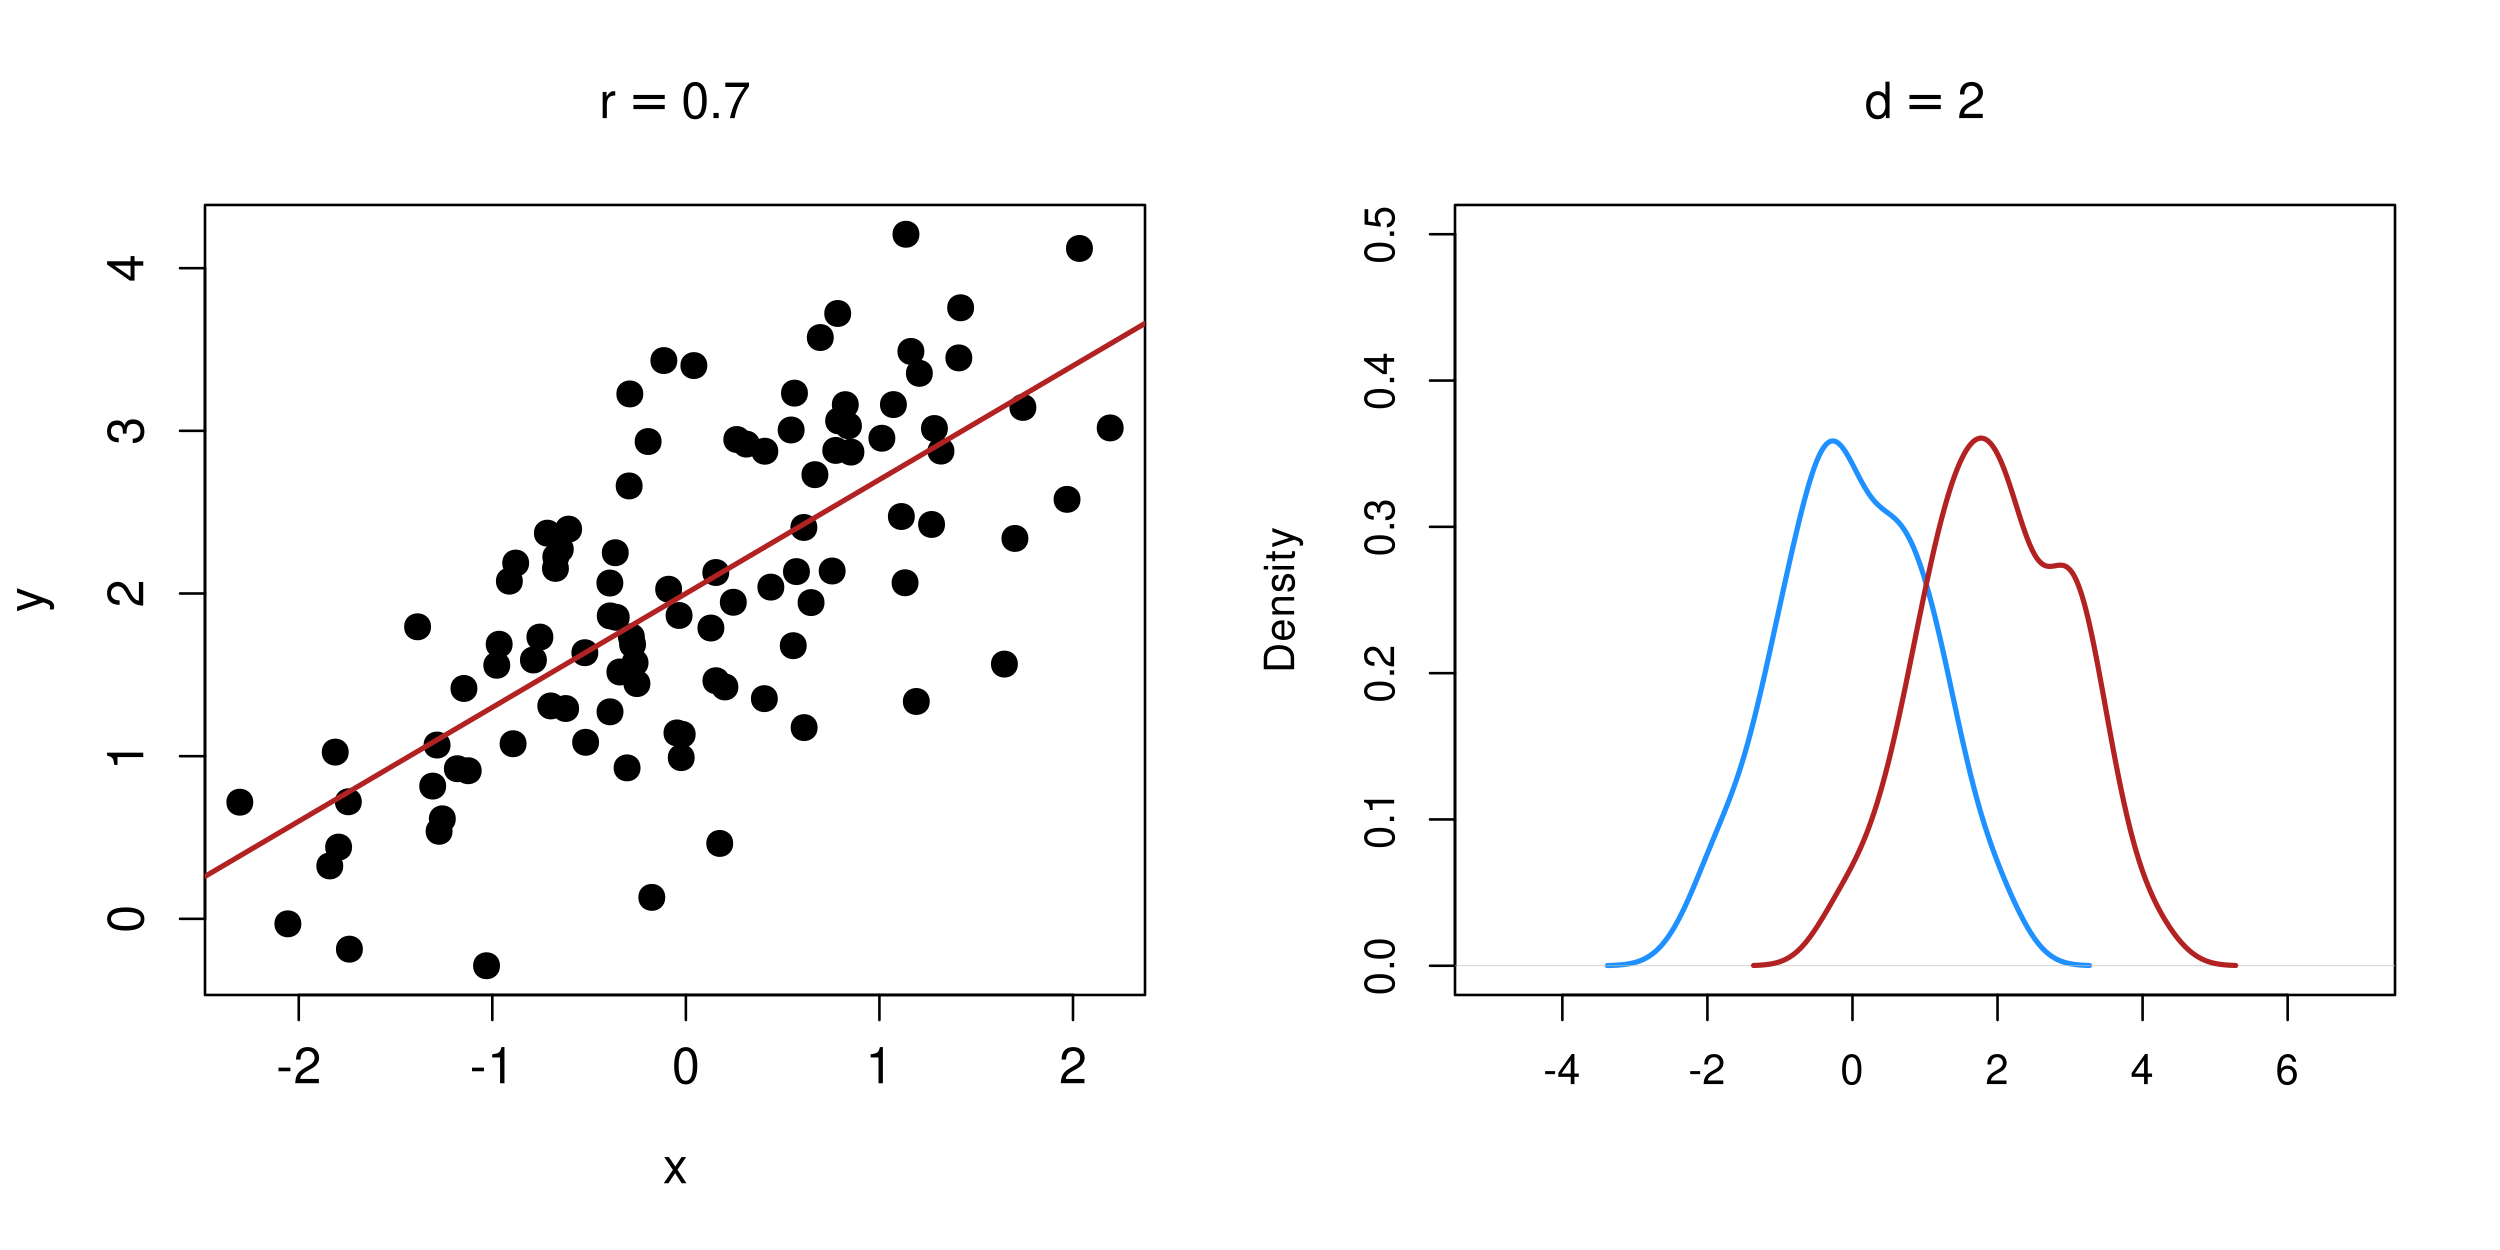 <?xml version="1.0" encoding="UTF-8"?>
<svg xmlns="http://www.w3.org/2000/svg" xmlns:xlink="http://www.w3.org/1999/xlink" width="720pt" height="360pt" viewBox="0 0 720 360" version="1.1">
<defs>
<g>
<symbol overflow="visible" id="glyph0-0">
<path style="stroke:none;" d=""/>
</symbol>
<symbol overflow="visible" id="glyph0-1">
<path style="stroke:none;" d="M 4.094 -4.5 L 0.656 -4.5 L 0.656 -3.453 L 4.094 -3.453 Z M 4.094 -4.5 "/>
</symbol>
<symbol overflow="visible" id="glyph0-2">
<path style="stroke:none;" d="M 7.297 -1.25 L 1.922 -1.25 C 2.047 -2.125 2.5 -2.672 3.766 -3.422 L 5.203 -4.234 C 6.625 -5.031 7.359 -6.094 7.359 -7.375 C 7.359 -8.234 7.016 -9.047 6.406 -9.609 C 5.812 -10.156 5.062 -10.422 4.094 -10.422 C 2.797 -10.422 1.828 -9.953 1.266 -9.062 C 0.906 -8.516 0.75 -7.859 0.719 -6.812 L 1.984 -6.812 C 2.031 -7.516 2.125 -7.938 2.297 -8.281 C 2.625 -8.922 3.281 -9.312 4.047 -9.312 C 5.203 -9.312 6.062 -8.469 6.062 -7.344 C 6.062 -6.516 5.594 -5.797 4.688 -5.266 L 3.359 -4.5 C 1.219 -3.266 0.609 -2.297 0.484 -0.016 L 7.297 -0.016 Z M 7.297 -1.25 "/>
</symbol>
<symbol overflow="visible" id="glyph0-3">
<path style="stroke:none;" d="M 3.734 -7.422 L 3.734 0 L 5 0 L 5 -10.422 L 4.156 -10.422 C 3.719 -8.812 3.422 -8.594 1.469 -8.344 L 1.469 -7.422 Z M 3.734 -7.422 "/>
</symbol>
<symbol overflow="visible" id="glyph0-4">
<path style="stroke:none;" d="M 3.969 -10.422 C 3.016 -10.422 2.141 -9.984 1.609 -9.281 C 0.953 -8.359 0.625 -6.969 0.625 -5.047 C 0.625 -1.531 1.766 0.328 3.969 0.328 C 6.125 0.328 7.297 -1.531 7.297 -4.953 C 7.297 -6.969 6.984 -8.328 6.312 -9.281 C 5.781 -10 4.922 -10.422 3.969 -10.422 Z M 3.969 -9.297 C 5.328 -9.297 6 -7.891 6 -5.078 C 6 -2.109 5.344 -0.719 3.938 -0.719 C 2.594 -0.719 1.922 -2.156 1.922 -5.031 C 1.922 -7.891 2.594 -9.297 3.969 -9.297 Z M 3.969 -9.297 "/>
</symbol>
<symbol overflow="visible" id="glyph0-5">
<path style="stroke:none;" d="M 1 -7.547 L 1 0 L 2.203 0 L 2.203 -3.922 C 2.219 -5.734 2.969 -6.547 4.625 -6.5 L 4.625 -7.719 C 4.422 -7.75 4.312 -7.766 4.156 -7.766 C 3.391 -7.766 2.797 -7.297 2.109 -6.188 L 2.109 -7.547 Z M 1 -7.547 "/>
</symbol>
<symbol overflow="visible" id="glyph0-6">
<path style="stroke:none;" d="M 2.75 -1.5 L 1.25 -1.5 L 1.25 0 L 2.75 0 Z M 2.75 -1.5 "/>
</symbol>
<symbol overflow="visible" id="glyph0-7">
<path style="stroke:none;" d="M 7.484 -10.219 L 0.656 -10.219 L 0.656 -8.953 L 6.188 -8.953 C 3.75 -5.484 2.75 -3.359 1.984 0 L 3.344 0 C 3.906 -3.266 5.188 -6.078 7.484 -9.141 Z M 7.484 -10.219 "/>
</symbol>
<symbol overflow="visible" id="glyph0-8">
<path style="stroke:none;" d="M 4.203 -3.906 L 6.734 -7.547 L 5.391 -7.547 L 3.578 -4.812 L 1.75 -7.547 L 0.391 -7.547 L 2.906 -3.844 L 0.25 0 L 1.609 0 L 3.531 -2.891 L 5.422 0 L 6.812 0 Z M 4.203 -3.906 "/>
</symbol>
<symbol overflow="visible" id="glyph0-9">
<path style="stroke:none;" d="M 7.125 -10.5 L 5.938 -10.5 L 5.938 -6.594 C 5.438 -7.359 4.625 -7.766 3.609 -7.766 C 1.656 -7.766 0.375 -6.188 0.375 -3.781 C 0.375 -1.234 1.609 0.328 3.656 0.328 C 4.703 0.328 5.422 -0.062 6.062 -1 L 6.062 0 L 7.125 0 Z M 3.812 -6.641 C 5.109 -6.641 5.938 -5.5 5.938 -3.688 C 5.938 -1.938 5.094 -0.797 3.828 -0.797 C 2.5 -0.797 1.625 -1.953 1.625 -3.719 C 1.625 -5.469 2.5 -6.641 3.812 -6.641 Z M 3.812 -6.641 "/>
</symbol>
<symbol overflow="visible" id="glyph1-0">
<path style="stroke:none;" d=""/>
</symbol>
<symbol overflow="visible" id="glyph1-1">
<path style="stroke:none;" d="M -10.422 -3.969 C -10.422 -3.016 -9.984 -2.141 -9.281 -1.609 C -8.359 -0.953 -6.969 -0.625 -5.047 -0.625 C -1.531 -0.625 0.328 -1.766 0.328 -3.969 C 0.328 -6.125 -1.531 -7.297 -4.953 -7.297 C -6.969 -7.297 -8.328 -6.984 -9.281 -6.312 C -10 -5.781 -10.422 -4.922 -10.422 -3.969 Z M -9.297 -3.969 C -9.297 -5.328 -7.891 -6 -5.078 -6 C -2.109 -6 -0.719 -5.344 -0.719 -3.938 C -0.719 -2.594 -2.156 -1.922 -5.031 -1.922 C -7.891 -1.922 -9.297 -2.594 -9.297 -3.969 Z M -9.297 -3.969 "/>
</symbol>
<symbol overflow="visible" id="glyph1-2">
<path style="stroke:none;" d="M -7.422 -3.734 L 0 -3.734 L 0 -5 L -10.422 -5 L -10.422 -4.156 C -8.812 -3.719 -8.594 -3.422 -8.344 -1.469 L -7.422 -1.469 Z M -7.422 -3.734 "/>
</symbol>
<symbol overflow="visible" id="glyph1-3">
<path style="stroke:none;" d="M -1.25 -7.297 L -1.25 -1.922 C -2.125 -2.047 -2.672 -2.5 -3.422 -3.766 L -4.234 -5.203 C -5.031 -6.625 -6.094 -7.359 -7.375 -7.359 C -8.234 -7.359 -9.047 -7.016 -9.609 -6.406 C -10.156 -5.812 -10.422 -5.062 -10.422 -4.094 C -10.422 -2.797 -9.953 -1.828 -9.062 -1.266 C -8.516 -0.906 -7.859 -0.75 -6.812 -0.719 L -6.812 -1.984 C -7.516 -2.031 -7.938 -2.125 -8.281 -2.297 C -8.922 -2.625 -9.312 -3.281 -9.312 -4.047 C -9.312 -5.203 -8.469 -6.062 -7.344 -6.062 C -6.516 -6.062 -5.797 -5.594 -5.266 -4.688 L -4.5 -3.359 C -3.266 -1.219 -2.297 -0.609 -0.016 -0.484 L -0.016 -7.297 Z M -1.25 -7.297 "/>
</symbol>
<symbol overflow="visible" id="glyph1-4">
<path style="stroke:none;" d="M -4.797 -3.188 L -4.797 -3.875 C -4.797 -5.266 -4.156 -6 -2.891 -6 C -1.578 -6 -0.797 -5.203 -0.797 -3.891 C -0.797 -2.5 -1.5 -1.812 -3.031 -1.734 L -3.031 -0.469 C -2.188 -0.516 -1.641 -0.656 -1.188 -0.906 C -0.172 -1.438 0.328 -2.438 0.328 -3.828 C 0.328 -5.938 -0.938 -7.297 -2.906 -7.297 C -4.234 -7.297 -4.953 -6.781 -5.391 -5.562 C -5.781 -6.516 -6.5 -6.984 -7.547 -6.984 C -9.328 -6.984 -10.422 -5.812 -10.422 -3.875 C -10.422 -1.812 -9.266 -0.719 -7.062 -0.672 L -7.062 -1.938 C -7.688 -1.953 -8.047 -2.016 -8.375 -2.172 C -8.953 -2.469 -9.312 -3.094 -9.312 -3.891 C -9.312 -5.016 -8.625 -5.688 -7.5 -5.688 C -6.766 -5.688 -6.328 -5.438 -6.078 -4.875 C -5.938 -4.531 -5.875 -4.062 -5.859 -3.188 Z M -4.797 -3.188 "/>
</symbol>
<symbol overflow="visible" id="glyph1-5">
<path style="stroke:none;" d="M -2.516 -4.703 L 0 -4.703 L 0 -5.984 L -2.516 -5.984 L -2.516 -7.484 L -3.656 -7.484 L -3.656 -5.984 L -10.422 -5.984 L -10.422 -5.047 L -3.859 -0.406 L -2.516 -0.406 Z M -3.656 -4.703 L -3.656 -1.516 L -8.25 -4.703 Z M -3.656 -4.703 "/>
</symbol>
<symbol overflow="visible" id="glyph1-6">
<path style="stroke:none;" d="M -7.547 -5.594 L -1.672 -3.5 L -7.547 -1.562 L -7.547 -0.281 L 0.031 -2.844 L 1.219 -2.375 C 1.75 -2.172 1.953 -1.922 1.953 -1.406 C 1.953 -1.203 1.938 -1.031 1.875 -0.781 L 2.953 -0.781 C 3.078 -1.016 3.141 -1.266 3.141 -1.578 C 3.141 -1.969 3.016 -2.391 2.781 -2.703 C 2.5 -3.078 2.188 -3.297 1.578 -3.531 L -7.547 -6.891 Z M -7.547 -5.594 "/>
</symbol>
<symbol overflow="visible" id="glyph2-0">
<path style="stroke:none;" d="M 0.719 2.547 L 0.719 -10.156 L 7.922 -10.156 L 7.922 2.547 Z M 1.531 1.75 L 7.125 1.75 L 7.125 -9.344 L 1.531 -9.344 Z M 1.531 1.75 "/>
</symbol>
<symbol overflow="visible" id="glyph2-1">
<path style="stroke:none;" d="M 1.531 -6.547 L 10.547 -6.547 L 10.547 -5.359 L 1.531 -5.359 Z M 1.531 -3.672 L 10.547 -3.672 L 10.547 -2.469 L 1.531 -2.469 Z M 1.531 -3.672 "/>
</symbol>
<symbol overflow="visible" id="glyph3-0">
<path style="stroke:none;" d=""/>
</symbol>
<symbol overflow="visible" id="glyph3-1">
<path style="stroke:none;" d="M 3.406 -3.75 L 0.547 -3.75 L 0.547 -2.875 L 3.406 -2.875 Z M 3.406 -3.75 "/>
</symbol>
<symbol overflow="visible" id="glyph3-2">
<path style="stroke:none;" d="M 3.922 -2.094 L 3.922 0 L 4.984 0 L 4.984 -2.094 L 6.234 -2.094 L 6.234 -3.047 L 4.984 -3.047 L 4.984 -8.672 L 4.203 -8.672 L 0.344 -3.219 L 0.344 -2.094 Z M 3.922 -3.047 L 1.266 -3.047 L 3.922 -6.875 Z M 3.922 -3.047 "/>
</symbol>
<symbol overflow="visible" id="glyph3-3">
<path style="stroke:none;" d="M 6.078 -1.047 L 1.594 -1.047 C 1.703 -1.766 2.094 -2.219 3.125 -2.859 L 4.328 -3.531 C 5.516 -4.188 6.125 -5.078 6.125 -6.141 C 6.125 -6.859 5.844 -7.531 5.344 -8 C 4.844 -8.453 4.219 -8.672 3.406 -8.672 C 2.328 -8.672 1.531 -8.297 1.062 -7.547 C 0.75 -7.094 0.625 -6.547 0.594 -5.672 L 1.656 -5.672 C 1.688 -6.266 1.766 -6.609 1.906 -6.906 C 2.188 -7.422 2.734 -7.75 3.375 -7.75 C 4.328 -7.75 5.047 -7.062 5.047 -6.125 C 5.047 -5.422 4.656 -4.828 3.906 -4.391 L 2.797 -3.75 C 1.016 -2.719 0.5 -1.906 0.406 -0.016 L 6.078 -0.016 Z M 6.078 -1.047 "/>
</symbol>
<symbol overflow="visible" id="glyph3-4">
<path style="stroke:none;" d="M 3.297 -8.672 C 2.516 -8.672 1.781 -8.312 1.344 -7.734 C 0.797 -6.953 0.516 -5.812 0.516 -4.203 C 0.516 -1.266 1.469 0.281 3.297 0.281 C 5.094 0.281 6.078 -1.266 6.078 -4.125 C 6.078 -5.812 5.812 -6.938 5.25 -7.734 C 4.812 -8.328 4.109 -8.672 3.297 -8.672 Z M 3.297 -7.734 C 4.438 -7.734 5 -6.578 5 -4.219 C 5 -1.75 4.453 -0.594 3.281 -0.594 C 2.156 -0.594 1.594 -1.797 1.594 -4.188 C 1.594 -6.578 2.156 -7.734 3.297 -7.734 Z M 3.297 -7.734 "/>
</symbol>
<symbol overflow="visible" id="glyph3-5">
<path style="stroke:none;" d="M 5.969 -6.422 C 5.766 -7.844 4.859 -8.672 3.562 -8.672 C 2.625 -8.672 1.781 -8.219 1.281 -7.438 C 0.75 -6.594 0.516 -5.531 0.516 -3.953 C 0.516 -2.5 0.719 -1.578 1.234 -0.797 C 1.688 -0.094 2.438 0.281 3.375 0.281 C 4.984 0.281 6.156 -0.938 6.156 -2.625 C 6.156 -4.219 5.078 -5.359 3.547 -5.359 C 2.719 -5.359 2.047 -5.047 1.594 -4.406 C 1.609 -6.547 2.281 -7.734 3.484 -7.734 C 4.234 -7.734 4.75 -7.266 4.922 -6.422 Z M 3.422 -4.422 C 4.438 -4.422 5.078 -3.703 5.078 -2.547 C 5.078 -1.453 4.359 -0.656 3.391 -0.656 C 2.406 -0.656 1.656 -1.484 1.656 -2.594 C 1.656 -3.672 2.375 -4.422 3.422 -4.422 Z M 3.422 -4.422 "/>
</symbol>
<symbol overflow="visible" id="glyph4-0">
<path style="stroke:none;" d=""/>
</symbol>
<symbol overflow="visible" id="glyph4-1">
<path style="stroke:none;" d="M -8.672 -3.297 C -8.672 -2.516 -8.312 -1.781 -7.734 -1.344 C -6.953 -0.797 -5.812 -0.516 -4.203 -0.516 C -1.266 -0.516 0.281 -1.469 0.281 -3.297 C 0.281 -5.094 -1.266 -6.078 -4.125 -6.078 C -5.812 -6.078 -6.938 -5.812 -7.734 -5.25 C -8.328 -4.812 -8.672 -4.109 -8.672 -3.297 Z M -7.734 -3.297 C -7.734 -4.438 -6.578 -5 -4.219 -5 C -1.75 -5 -0.594 -4.453 -0.594 -3.281 C -0.594 -2.156 -1.797 -1.594 -4.188 -1.594 C -6.578 -1.594 -7.734 -2.156 -7.734 -3.297 Z M -7.734 -3.297 "/>
</symbol>
<symbol overflow="visible" id="glyph4-2">
<path style="stroke:none;" d="M -1.25 -2.297 L -1.25 -1.047 L 0 -1.047 L 0 -2.297 Z M -1.25 -2.297 "/>
</symbol>
<symbol overflow="visible" id="glyph4-3">
<path style="stroke:none;" d="M -6.188 -3.109 L 0 -3.109 L 0 -4.156 L -8.672 -4.156 L -8.672 -3.469 C -7.344 -3.094 -7.156 -2.859 -6.953 -1.219 L -6.188 -1.219 Z M -6.188 -3.109 "/>
</symbol>
<symbol overflow="visible" id="glyph4-4">
<path style="stroke:none;" d="M -1.047 -6.078 L -1.047 -1.594 C -1.766 -1.703 -2.219 -2.094 -2.859 -3.125 L -3.531 -4.328 C -4.188 -5.516 -5.078 -6.125 -6.141 -6.125 C -6.859 -6.125 -7.531 -5.844 -8 -5.344 C -8.453 -4.844 -8.672 -4.219 -8.672 -3.406 C -8.672 -2.328 -8.297 -1.531 -7.547 -1.062 C -7.094 -0.75 -6.547 -0.625 -5.672 -0.594 L -5.672 -1.656 C -6.266 -1.688 -6.609 -1.766 -6.906 -1.906 C -7.422 -2.188 -7.75 -2.734 -7.75 -3.375 C -7.75 -4.328 -7.062 -5.047 -6.125 -5.047 C -5.422 -5.047 -4.828 -4.656 -4.391 -3.906 L -3.75 -2.797 C -2.719 -1.016 -1.906 -0.5 -0.016 -0.406 L -0.016 -6.078 Z M -1.047 -6.078 "/>
</symbol>
<symbol overflow="visible" id="glyph4-5">
<path style="stroke:none;" d="M -4 -2.656 L -4 -3.234 C -4 -4.375 -3.453 -4.984 -2.406 -4.984 C -1.312 -4.984 -0.656 -4.328 -0.656 -3.234 C -0.656 -2.078 -1.25 -1.516 -2.516 -1.438 L -2.516 -0.391 C -1.828 -0.438 -1.375 -0.547 -0.984 -0.75 C -0.141 -1.203 0.281 -2.031 0.281 -3.188 C 0.281 -4.938 -0.781 -6.078 -2.422 -6.078 C -3.531 -6.078 -4.125 -5.656 -4.484 -4.625 C -4.812 -5.422 -5.406 -5.812 -6.281 -5.812 C -7.781 -5.812 -8.672 -4.844 -8.672 -3.234 C -8.672 -1.516 -7.719 -0.594 -5.875 -0.562 L -5.875 -1.625 C -6.406 -1.625 -6.703 -1.688 -6.969 -1.812 C -7.469 -2.047 -7.75 -2.578 -7.75 -3.234 C -7.75 -4.172 -7.188 -4.734 -6.25 -4.734 C -5.641 -4.734 -5.266 -4.531 -5.062 -4.062 C -4.938 -3.766 -4.891 -3.391 -4.891 -2.656 Z M -4 -2.656 "/>
</symbol>
<symbol overflow="visible" id="glyph4-6">
<path style="stroke:none;" d="M -2.094 -3.922 L 0 -3.922 L 0 -4.984 L -2.094 -4.984 L -2.094 -6.234 L -3.047 -6.234 L -3.047 -4.984 L -8.672 -4.984 L -8.672 -4.203 L -3.219 -0.344 L -2.094 -0.344 Z M -3.047 -3.922 L -3.047 -1.266 L -6.875 -3.922 Z M -3.047 -3.922 "/>
</symbol>
<symbol overflow="visible" id="glyph4-7">
<path style="stroke:none;" d="M -8.516 -5.719 L -8.516 -1.312 L -3.875 -0.688 L -3.875 -1.656 C -4.469 -2.141 -4.672 -2.562 -4.672 -3.234 C -4.672 -4.375 -3.891 -5.078 -2.625 -5.078 C -1.406 -5.078 -0.656 -4.375 -0.656 -3.219 C -0.656 -2.297 -1.125 -1.734 -2.094 -1.469 L -2.094 -0.422 C -1.391 -0.562 -1.062 -0.688 -0.75 -0.938 C -0.094 -1.422 0.281 -2.281 0.281 -3.234 C 0.281 -4.953 -0.969 -6.156 -2.766 -6.156 C -4.453 -6.156 -5.609 -5.047 -5.609 -3.406 C -5.609 -2.812 -5.453 -2.328 -5.094 -1.844 L -7.469 -2.172 L -7.469 -5.719 Z M -8.516 -5.719 "/>
</symbol>
<symbol overflow="visible" id="glyph4-8">
<path style="stroke:none;" d="M 0 -1.062 L 0 -4.438 C 0 -6.641 -1.656 -8 -4.375 -8 C -7.094 -8 -8.75 -6.656 -8.75 -4.438 L -8.75 -1.062 Z M -0.984 -2.188 L -7.766 -2.188 L -7.766 -4.25 C -7.766 -5.969 -6.594 -6.891 -4.375 -6.891 C -2.141 -6.891 -0.984 -5.969 -0.984 -4.25 Z M -0.984 -2.188 "/>
</symbol>
<symbol overflow="visible" id="glyph4-9">
<path style="stroke:none;" d="M -2.812 -6.156 C -3.766 -6.156 -4.344 -6.078 -4.812 -5.906 C -5.844 -5.5 -6.469 -4.531 -6.469 -3.359 C -6.469 -1.609 -5.141 -0.484 -3.062 -0.484 C -0.984 -0.484 0.281 -1.562 0.281 -3.344 C 0.281 -4.781 -0.547 -5.766 -1.906 -6.031 L -1.906 -5.016 C -1.078 -4.734 -0.641 -4.172 -0.641 -3.375 C -0.641 -2.734 -0.938 -2.203 -1.469 -1.859 C -1.828 -1.625 -2.188 -1.531 -2.812 -1.531 Z M -3.625 -1.547 C -4.781 -1.625 -5.547 -2.344 -5.547 -3.344 C -5.547 -4.375 -4.75 -5.078 -3.625 -5.078 Z M -3.625 -1.547 "/>
</symbol>
<symbol overflow="visible" id="glyph4-10">
<path style="stroke:none;" d="M -6.281 -0.844 L 0 -0.844 L 0 -1.844 L -3.469 -1.844 C -4.75 -1.844 -5.594 -2.516 -5.594 -3.547 C -5.594 -4.344 -5.109 -4.844 -4.359 -4.844 L 0 -4.844 L 0 -5.844 L -4.75 -5.844 C -5.797 -5.844 -6.469 -5.062 -6.469 -3.859 C -6.469 -2.922 -6.109 -2.312 -5.234 -1.766 L -6.281 -1.766 Z M -6.281 -0.844 "/>
</symbol>
<symbol overflow="visible" id="glyph4-11">
<path style="stroke:none;" d="M -4.531 -5.25 C -5.766 -5.25 -6.469 -4.422 -6.469 -2.969 C -6.469 -1.516 -5.719 -0.562 -4.547 -0.562 C -3.562 -0.562 -3.094 -1.062 -2.734 -2.562 L -2.516 -3.484 C -2.344 -4.188 -2.094 -4.469 -1.641 -4.469 C -1.047 -4.469 -0.641 -3.875 -0.641 -3 C -0.641 -2.453 -0.797 -2 -1.062 -1.75 C -1.25 -1.594 -1.422 -1.531 -1.875 -1.469 L -1.875 -0.406 C -0.422 -0.453 0.281 -1.266 0.281 -2.922 C 0.281 -4.5 -0.5 -5.516 -1.719 -5.516 C -2.656 -5.516 -3.172 -4.984 -3.469 -3.734 L -3.703 -2.766 C -3.891 -1.953 -4.156 -1.609 -4.594 -1.609 C -5.188 -1.609 -5.547 -2.125 -5.547 -2.938 C -5.547 -3.75 -5.203 -4.172 -4.531 -4.203 Z M -4.531 -5.25 "/>
</symbol>
<symbol overflow="visible" id="glyph4-12">
<path style="stroke:none;" d="M -6.281 -1.797 L -6.281 -0.797 L 0 -0.797 L 0 -1.797 Z M -8.75 -1.797 L -8.75 -0.797 L -7.484 -0.797 L -7.484 -1.797 Z M -8.75 -1.797 "/>
</symbol>
<symbol overflow="visible" id="glyph4-13">
<path style="stroke:none;" d="M -6.281 -3.047 L -6.281 -2.016 L -8.016 -2.016 L -8.016 -1.016 L -6.281 -1.016 L -6.281 -0.172 L -5.469 -0.172 L -5.469 -1.016 L -0.719 -1.016 C -0.078 -1.016 0.281 -1.453 0.281 -2.234 C 0.281 -2.5 0.25 -2.719 0.188 -3.047 L -0.641 -3.047 C -0.609 -2.906 -0.594 -2.766 -0.594 -2.562 C -0.594 -2.141 -0.719 -2.016 -1.156 -2.016 L -5.469 -2.016 L -5.469 -3.047 Z M -6.281 -3.047 "/>
</symbol>
<symbol overflow="visible" id="glyph4-14">
<path style="stroke:none;" d="M -6.281 -4.656 L -1.391 -2.922 L -6.281 -1.312 L -6.281 -0.234 L 0.031 -2.359 L 1.016 -1.984 C 1.469 -1.812 1.625 -1.594 1.625 -1.172 C 1.625 -1.016 1.609 -0.859 1.562 -0.641 L 2.453 -0.641 C 2.562 -0.859 2.609 -1.062 2.609 -1.312 C 2.609 -1.641 2.516 -1.984 2.312 -2.25 C 2.094 -2.562 1.828 -2.75 1.312 -2.938 L -6.281 -5.734 Z M -6.281 -4.656 "/>
</symbol>
</g>
<clipPath id="clip1">
  <path d="M 59.039 92 L 329.758 92 L 329.758 254 L 59.039 254 Z M 59.039 92 "/>
</clipPath>
<clipPath id="clip2">
  <path d="M 419.039 278 L 689.758 278 L 689.758 279 L 419.039 279 Z M 419.039 278 "/>
</clipPath>
</defs>
<g id="surface30">
<rect x="0" y="0" width="720" height="360" style="fill:rgb(100%,100%,100%);fill-opacity:1;stroke:none;"/>
<path style="fill-rule:nonzero;fill:rgb(0%,0%,0%);fill-opacity:1;stroke-width:0.75;stroke-linecap:round;stroke-linejoin:round;stroke:rgb(0%,0%,0%);stroke-opacity:1;stroke-miterlimit:10;" d="M 103.832 230.91 C 103.832 235.59 96.812 235.59 96.812 230.91 C 96.812 226.23 103.832 226.23 103.832 230.91 "/>
<path style="fill-rule:nonzero;fill:rgb(0%,0%,0%);fill-opacity:1;stroke-width:0.75;stroke-linecap:round;stroke-linejoin:round;stroke:rgb(0%,0%,0%);stroke-opacity:1;stroke-miterlimit:10;" d="M 104.141 273.359 C 104.141 278.039 97.117 278.039 97.117 273.359 C 97.117 268.68 104.141 268.68 104.141 273.359 "/>
<path style="fill-rule:nonzero;fill:rgb(0%,0%,0%);fill-opacity:1;stroke-width:0.75;stroke-linecap:round;stroke-linejoin:round;stroke:rgb(0%,0%,0%);stroke-opacity:1;stroke-miterlimit:10;" d="M 172.168 213.785 C 172.168 218.465 165.148 218.465 165.148 213.785 C 165.148 209.105 172.168 209.105 172.168 213.785 "/>
<path style="fill-rule:nonzero;fill:rgb(0%,0%,0%);fill-opacity:1;stroke-width:0.75;stroke-linecap:round;stroke-linejoin:round;stroke:rgb(0%,0%,0%);stroke-opacity:1;stroke-miterlimit:10;" d="M 243.176 164.449 C 243.176 169.129 236.156 169.129 236.156 164.449 C 236.156 159.77 243.176 159.77 243.176 164.449 "/>
<path style="fill-rule:nonzero;fill:rgb(0%,0%,0%);fill-opacity:1;stroke-width:0.75;stroke-linecap:round;stroke-linejoin:round;stroke:rgb(0%,0%,0%);stroke-opacity:1;stroke-miterlimit:10;" d="M 267.406 202.027 C 267.406 206.707 260.387 206.707 260.387 202.027 C 260.387 197.344 267.406 197.344 267.406 202.027 "/>
<path style="fill-rule:nonzero;fill:rgb(0%,0%,0%);fill-opacity:1;stroke-width:0.75;stroke-linecap:round;stroke-linejoin:round;stroke:rgb(0%,0%,0%);stroke-opacity:1;stroke-miterlimit:10;" d="M 235.098 209.551 C 235.098 214.23 228.078 214.23 228.078 209.551 C 228.078 204.871 235.098 204.871 235.098 209.551 "/>
<path style="fill-rule:nonzero;fill:rgb(0%,0%,0%);fill-opacity:1;stroke-width:0.75;stroke-linecap:round;stroke-linejoin:round;stroke:rgb(0%,0%,0%);stroke-opacity:1;stroke-miterlimit:10;" d="M 263.102 148.754 C 263.102 153.434 256.082 153.434 256.082 148.754 C 256.082 144.074 263.102 144.074 263.102 148.754 "/>
<path style="fill-rule:nonzero;fill:rgb(0%,0%,0%);fill-opacity:1;stroke-width:0.75;stroke-linecap:round;stroke-linejoin:round;stroke:rgb(0%,0%,0%);stroke-opacity:1;stroke-miterlimit:10;" d="M 264.426 67.465 C 264.426 72.148 257.406 72.148 257.406 67.465 C 257.406 62.785 264.426 62.785 264.426 67.465 "/>
<path style="fill-rule:nonzero;fill:rgb(0%,0%,0%);fill-opacity:1;stroke-width:0.75;stroke-linecap:round;stroke-linejoin:round;stroke:rgb(0%,0%,0%);stroke-opacity:1;stroke-miterlimit:10;" d="M 232.887 164.621 C 232.887 169.301 225.867 169.301 225.867 164.621 C 225.867 159.941 232.887 159.941 232.887 164.621 "/>
<path style="fill-rule:nonzero;fill:rgb(0%,0%,0%);fill-opacity:1;stroke-width:0.75;stroke-linecap:round;stroke-linejoin:round;stroke:rgb(0%,0%,0%);stroke-opacity:1;stroke-miterlimit:10;" d="M 138.355 221.965 C 138.355 226.645 131.336 226.645 131.336 221.965 C 131.336 217.285 138.355 217.285 138.355 221.965 "/>
<path style="fill-rule:nonzero;fill:rgb(0%,0%,0%);fill-opacity:1;stroke-width:0.75;stroke-linecap:round;stroke-linejoin:round;stroke:rgb(0%,0%,0%);stroke-opacity:1;stroke-miterlimit:10;" d="M 292.785 191.258 C 292.785 195.938 285.766 195.938 285.766 191.258 C 285.766 186.578 292.785 186.578 292.785 191.258 "/>
<path style="fill-rule:nonzero;fill:rgb(0%,0%,0%);fill-opacity:1;stroke-width:0.75;stroke-linecap:round;stroke-linejoin:round;stroke:rgb(0%,0%,0%);stroke-opacity:1;stroke-miterlimit:10;" d="M 215.703 126.574 C 215.703 131.258 208.684 131.258 208.684 126.574 C 208.684 121.895 215.703 121.895 215.703 126.574 "/>
<path style="fill-rule:nonzero;fill:rgb(0%,0%,0%);fill-opacity:1;stroke-width:0.75;stroke-linecap:round;stroke-linejoin:round;stroke:rgb(0%,0%,0%);stroke-opacity:1;stroke-miterlimit:10;" d="M 98.484 249.391 C 98.484 254.07 91.465 254.07 91.465 249.391 C 91.465 244.711 98.484 244.711 98.484 249.391 "/>
<path style="fill-rule:nonzero;fill:rgb(0%,0%,0%);fill-opacity:1;stroke-width:0.75;stroke-linecap:round;stroke-linejoin:round;stroke:rgb(0%,0%,0%);stroke-opacity:1;stroke-miterlimit:10;" d="M 295.809 155.07 C 295.809 159.75 288.789 159.75 288.789 155.07 C 288.789 150.391 295.809 150.391 295.809 155.07 "/>
<path style="fill-rule:nonzero;fill:rgb(0%,0%,0%);fill-opacity:1;stroke-width:0.75;stroke-linecap:round;stroke-linejoin:round;stroke:rgb(0%,0%,0%);stroke-opacity:1;stroke-miterlimit:10;" d="M 218.465 127.902 C 218.465 132.582 211.445 132.582 211.445 127.902 C 211.445 123.223 218.465 123.223 218.465 127.902 "/>
<path style="fill-rule:nonzero;fill:rgb(0%,0%,0%);fill-opacity:1;stroke-width:0.75;stroke-linecap:round;stroke-linejoin:round;stroke:rgb(0%,0%,0%);stroke-opacity:1;stroke-miterlimit:10;" d="M 272.625 123.41 C 272.625 128.09 265.605 128.09 265.605 123.41 C 265.605 118.73 272.625 118.73 272.625 123.41 "/>
<path style="fill-rule:nonzero;fill:rgb(0%,0%,0%);fill-opacity:1;stroke-width:0.75;stroke-linecap:round;stroke-linejoin:round;stroke:rgb(0%,0%,0%);stroke-opacity:1;stroke-miterlimit:10;" d="M 166.422 204.051 C 166.422 208.73 159.402 208.73 159.402 204.051 C 159.402 199.371 166.422 199.371 166.422 204.051 "/>
<path style="fill-rule:nonzero;fill:rgb(0%,0%,0%);fill-opacity:1;stroke-width:0.75;stroke-linecap:round;stroke-linejoin:round;stroke:rgb(0%,0%,0%);stroke-opacity:1;stroke-miterlimit:10;" d="M 298.105 117.34 C 298.105 122.023 291.082 122.023 291.082 117.34 C 291.082 112.66 298.105 112.66 298.105 117.34 "/>
<path style="fill-rule:nonzero;fill:rgb(0%,0%,0%);fill-opacity:1;stroke-width:0.75;stroke-linecap:round;stroke-linejoin:round;stroke:rgb(0%,0%,0%);stroke-opacity:1;stroke-miterlimit:10;" d="M 164.875 158.18 C 164.875 162.859 157.855 162.859 157.855 158.18 C 157.855 153.5 164.875 153.5 164.875 158.18 "/>
<path style="fill-rule:nonzero;fill:rgb(0%,0%,0%);fill-opacity:1;stroke-width:0.75;stroke-linecap:round;stroke-linejoin:round;stroke:rgb(0%,0%,0%);stroke-opacity:1;stroke-miterlimit:10;" d="M 323.242 123.242 C 323.242 127.922 316.223 127.922 316.223 123.242 C 316.223 118.562 323.242 118.562 323.242 123.242 "/>
<path style="fill-rule:nonzero;fill:rgb(0%,0%,0%);fill-opacity:1;stroke-width:0.75;stroke-linecap:round;stroke-linejoin:round;stroke:rgb(0%,0%,0%);stroke-opacity:1;stroke-miterlimit:10;" d="M 179.152 167.918 C 179.152 172.598 172.133 172.598 172.133 167.918 C 172.133 163.234 179.152 163.234 179.152 167.918 "/>
<path style="fill-rule:nonzero;fill:rgb(0%,0%,0%);fill-opacity:1;stroke-width:0.75;stroke-linecap:round;stroke-linejoin:round;stroke:rgb(0%,0%,0%);stroke-opacity:1;stroke-miterlimit:10;" d="M 239.754 97.211 C 239.754 101.891 232.73 101.891 232.73 97.211 C 232.73 92.531 239.754 92.531 239.754 97.211 "/>
<path style="fill-rule:nonzero;fill:rgb(0%,0%,0%);fill-opacity:1;stroke-width:0.75;stroke-linecap:round;stroke-linejoin:round;stroke:rgb(0%,0%,0%);stroke-opacity:1;stroke-miterlimit:10;" d="M 179.262 177.379 C 179.262 182.059 172.238 182.059 172.238 177.379 C 172.238 172.699 179.262 172.699 179.262 177.379 "/>
<path style="fill-rule:nonzero;fill:rgb(0%,0%,0%);fill-opacity:1;stroke-width:0.75;stroke-linecap:round;stroke-linejoin:round;stroke:rgb(0%,0%,0%);stroke-opacity:1;stroke-miterlimit:10;" d="M 265.852 101.207 C 265.852 105.887 258.828 105.887 258.828 101.207 C 258.828 96.527 265.852 96.527 265.852 101.207 "/>
<path style="fill-rule:nonzero;fill:rgb(0%,0%,0%);fill-opacity:1;stroke-width:0.75;stroke-linecap:round;stroke-linejoin:round;stroke:rgb(0%,0%,0%);stroke-opacity:1;stroke-miterlimit:10;" d="M 128.125 226.391 C 128.125 231.07 121.105 231.07 121.105 226.391 C 121.105 221.711 128.125 221.711 128.125 226.391 "/>
<path style="fill-rule:nonzero;fill:rgb(0%,0%,0%);fill-opacity:1;stroke-width:0.75;stroke-linecap:round;stroke-linejoin:round;stroke:rgb(0%,0%,0%);stroke-opacity:1;stroke-miterlimit:10;" d="M 163.477 163.695 C 163.477 168.375 156.457 168.375 156.457 163.695 C 156.457 159.016 163.477 159.016 163.477 163.695 "/>
<path style="fill-rule:nonzero;fill:rgb(0%,0%,0%);fill-opacity:1;stroke-width:0.75;stroke-linecap:round;stroke-linejoin:round;stroke:rgb(0%,0%,0%);stroke-opacity:1;stroke-miterlimit:10;" d="M 231.359 123.832 C 231.359 128.512 224.34 128.512 224.34 123.832 C 224.34 119.152 231.359 119.152 231.359 123.832 "/>
<path style="fill-rule:nonzero;fill:rgb(0%,0%,0%);fill-opacity:1;stroke-width:0.75;stroke-linecap:round;stroke-linejoin:round;stroke:rgb(0%,0%,0%);stroke-opacity:1;stroke-miterlimit:10;" d="M 129.383 214.574 C 129.383 219.254 122.359 219.254 122.359 214.574 C 122.359 209.895 129.383 209.895 129.383 214.574 "/>
<path style="fill-rule:nonzero;fill:rgb(0%,0%,0%);fill-opacity:1;stroke-width:0.75;stroke-linecap:round;stroke-linejoin:round;stroke:rgb(0%,0%,0%);stroke-opacity:1;stroke-miterlimit:10;" d="M 208.246 180.871 C 208.246 185.551 201.227 185.551 201.227 180.871 C 201.227 176.191 208.246 176.191 208.246 180.871 "/>
<path style="fill-rule:nonzero;fill:rgb(0%,0%,0%);fill-opacity:1;stroke-width:0.75;stroke-linecap:round;stroke-linejoin:round;stroke:rgb(0%,0%,0%);stroke-opacity:1;stroke-miterlimit:10;" d="M 209.66 164.883 C 209.66 169.562 202.641 169.562 202.641 164.883 C 202.641 160.203 209.66 160.203 209.66 164.883 "/>
<path style="fill-rule:nonzero;fill:rgb(0%,0%,0%);fill-opacity:1;stroke-width:0.75;stroke-linecap:round;stroke-linejoin:round;stroke:rgb(0%,0%,0%);stroke-opacity:1;stroke-miterlimit:10;" d="M 232.316 113.223 C 232.316 117.902 225.297 117.902 225.297 113.223 C 225.297 108.543 232.316 108.543 232.316 113.223 "/>
<path style="fill-rule:nonzero;fill:rgb(0%,0%,0%);fill-opacity:1;stroke-width:0.75;stroke-linecap:round;stroke-linejoin:round;stroke:rgb(0%,0%,0%);stroke-opacity:1;stroke-miterlimit:10;" d="M 159.004 183.477 C 159.004 188.156 151.984 188.156 151.984 183.477 C 151.984 178.797 159.004 178.797 159.004 183.477 "/>
<path style="fill-rule:nonzero;fill:rgb(0%,0%,0%);fill-opacity:1;stroke-width:0.75;stroke-linecap:round;stroke-linejoin:round;stroke:rgb(0%,0%,0%);stroke-opacity:1;stroke-miterlimit:10;" d="M 280.172 88.637 C 280.172 93.316 273.152 93.316 273.152 88.637 C 273.152 83.957 280.172 83.957 280.172 88.637 "/>
<path style="fill-rule:nonzero;fill:rgb(0%,0%,0%);fill-opacity:1;stroke-width:0.75;stroke-linecap:round;stroke-linejoin:round;stroke:rgb(0%,0%,0%);stroke-opacity:1;stroke-miterlimit:10;" d="M 143.633 278.133 C 143.633 282.812 136.613 282.812 136.613 278.133 C 136.613 273.453 143.633 273.453 143.633 278.133 "/>
<path style="fill-rule:nonzero;fill:rgb(0%,0%,0%);fill-opacity:1;stroke-width:0.75;stroke-linecap:round;stroke-linejoin:round;stroke:rgb(0%,0%,0%);stroke-opacity:1;stroke-miterlimit:10;" d="M 212.285 197.844 C 212.285 202.523 205.266 202.523 205.266 197.844 C 205.266 193.164 212.285 193.164 212.285 197.844 "/>
<path style="fill-rule:nonzero;fill:rgb(0%,0%,0%);fill-opacity:1;stroke-width:0.75;stroke-linecap:round;stroke-linejoin:round;stroke:rgb(0%,0%,0%);stroke-opacity:1;stroke-miterlimit:10;" d="M 100.059 216.605 C 100.059 221.285 93.039 221.285 93.039 216.605 C 93.039 211.926 100.059 211.926 100.059 216.605 "/>
<path style="fill-rule:nonzero;fill:rgb(0%,0%,0%);fill-opacity:1;stroke-width:0.75;stroke-linecap:round;stroke-linejoin:round;stroke:rgb(0%,0%,0%);stroke-opacity:1;stroke-miterlimit:10;" d="M 203.344 105.285 C 203.344 109.965 196.324 109.965 196.324 105.285 C 196.324 100.605 203.344 100.605 203.344 105.285 "/>
<path style="fill-rule:nonzero;fill:rgb(0%,0%,0%);fill-opacity:1;stroke-width:0.75;stroke-linecap:round;stroke-linejoin:round;stroke:rgb(0%,0%,0%);stroke-opacity:1;stroke-miterlimit:10;" d="M 244.77 90.285 C 244.77 94.965 237.75 94.965 237.75 90.285 C 237.75 85.605 244.77 85.605 244.77 90.285 "/>
<path style="fill-rule:nonzero;fill:rgb(0%,0%,0%);fill-opacity:1;stroke-width:0.75;stroke-linecap:round;stroke-linejoin:round;stroke:rgb(0%,0%,0%);stroke-opacity:1;stroke-miterlimit:10;" d="M 245.035 121.207 C 245.035 125.887 238.016 125.887 238.016 121.207 C 238.016 116.527 245.035 116.527 245.035 121.207 "/>
<path style="fill-rule:nonzero;fill:rgb(0%,0%,0%);fill-opacity:1;stroke-width:0.75;stroke-linecap:round;stroke-linejoin:round;stroke:rgb(0%,0%,0%);stroke-opacity:1;stroke-miterlimit:10;" d="M 185.691 185.586 C 185.691 190.266 178.672 190.266 178.672 185.586 C 178.672 180.906 185.691 180.906 185.691 185.586 "/>
<path style="fill-rule:nonzero;fill:rgb(0%,0%,0%);fill-opacity:1;stroke-width:0.75;stroke-linecap:round;stroke-linejoin:round;stroke:rgb(0%,0%,0%);stroke-opacity:1;stroke-miterlimit:10;" d="M 182.031 193.531 C 182.031 198.211 175.012 198.211 175.012 193.531 C 175.012 188.852 182.031 188.852 182.031 193.531 "/>
<path style="fill-rule:nonzero;fill:rgb(0%,0%,0%);fill-opacity:1;stroke-width:0.75;stroke-linecap:round;stroke-linejoin:round;stroke:rgb(0%,0%,0%);stroke-opacity:1;stroke-miterlimit:10;" d="M 199.703 218.199 C 199.703 222.879 192.684 222.879 192.684 218.199 C 192.684 213.52 199.703 213.52 199.703 218.199 "/>
<path style="fill-rule:nonzero;fill:rgb(0%,0%,0%);fill-opacity:1;stroke-width:0.75;stroke-linecap:round;stroke-linejoin:round;stroke:rgb(0%,0%,0%);stroke-opacity:1;stroke-miterlimit:10;" d="M 147.273 185.547 C 147.273 190.227 140.25 190.227 140.25 185.547 C 140.25 180.867 147.273 180.867 147.273 185.547 "/>
<path style="fill-rule:nonzero;fill:rgb(0%,0%,0%);fill-opacity:1;stroke-width:0.75;stroke-linecap:round;stroke-linejoin:round;stroke:rgb(0%,0%,0%);stroke-opacity:1;stroke-miterlimit:10;" d="M 223.648 201.207 C 223.648 205.887 216.629 205.887 216.629 201.207 C 216.629 196.527 223.648 196.527 223.648 201.207 "/>
<path style="fill-rule:nonzero;fill:rgb(0%,0%,0%);fill-opacity:1;stroke-width:0.75;stroke-linecap:round;stroke-linejoin:round;stroke:rgb(0%,0%,0%);stroke-opacity:1;stroke-miterlimit:10;" d="M 238.203 136.703 C 238.203 141.383 231.184 141.383 231.184 136.703 C 231.184 132.023 238.203 132.023 238.203 136.703 "/>
<path style="fill-rule:nonzero;fill:rgb(0%,0%,0%);fill-opacity:1;stroke-width:0.75;stroke-linecap:round;stroke-linejoin:round;stroke:rgb(0%,0%,0%);stroke-opacity:1;stroke-miterlimit:10;" d="M 260.812 116.523 C 260.812 121.203 253.793 121.203 253.793 116.523 C 253.793 111.844 260.812 111.844 260.812 116.523 "/>
<path style="fill-rule:nonzero;fill:rgb(0%,0%,0%);fill-opacity:1;stroke-width:0.75;stroke-linecap:round;stroke-linejoin:round;stroke:rgb(0%,0%,0%);stroke-opacity:1;stroke-miterlimit:10;" d="M 235.02 151.91 C 235.02 156.59 228 156.59 228 151.91 C 228 147.227 235.02 147.227 235.02 151.91 "/>
<path style="fill-rule:nonzero;fill:rgb(0%,0%,0%);fill-opacity:1;stroke-width:0.75;stroke-linecap:round;stroke-linejoin:round;stroke:rgb(0%,0%,0%);stroke-opacity:1;stroke-miterlimit:10;" d="M 214.703 173.453 C 214.703 178.137 207.684 178.137 207.684 173.453 C 207.684 168.773 214.703 168.773 214.703 173.453 "/>
<path style="fill-rule:nonzero;fill:rgb(0%,0%,0%);fill-opacity:1;stroke-width:0.75;stroke-linecap:round;stroke-linejoin:round;stroke:rgb(0%,0%,0%);stroke-opacity:1;stroke-miterlimit:10;" d="M 157.137 190.078 C 157.137 194.758 150.113 194.758 150.113 190.078 C 150.113 185.398 157.137 185.398 157.137 190.078 "/>
<path style="fill-rule:nonzero;fill:rgb(0%,0%,0%);fill-opacity:1;stroke-width:0.75;stroke-linecap:round;stroke-linejoin:round;stroke:rgb(0%,0%,0%);stroke-opacity:1;stroke-miterlimit:10;" d="M 246.953 116.543 C 246.953 121.223 239.934 121.223 239.934 116.543 C 239.934 111.863 246.953 111.863 246.953 116.543 "/>
<path style="fill-rule:nonzero;fill:rgb(0%,0%,0%);fill-opacity:1;stroke-width:0.75;stroke-linecap:round;stroke-linejoin:round;stroke:rgb(0%,0%,0%);stroke-opacity:1;stroke-miterlimit:10;" d="M 184.902 113.453 C 184.902 118.133 177.879 118.133 177.879 113.453 C 177.879 108.773 184.902 108.773 184.902 113.453 "/>
<path style="fill-rule:nonzero;fill:rgb(0%,0%,0%);fill-opacity:1;stroke-width:0.75;stroke-linecap:round;stroke-linejoin:round;stroke:rgb(0%,0%,0%);stroke-opacity:1;stroke-miterlimit:10;" d="M 171.949 187.98 C 171.949 192.66 164.93 192.66 164.93 187.98 C 164.93 183.301 171.949 183.301 171.949 187.98 "/>
<path style="fill-rule:nonzero;fill:rgb(0%,0%,0%);fill-opacity:1;stroke-width:0.75;stroke-linecap:round;stroke-linejoin:round;stroke:rgb(0%,0%,0%);stroke-opacity:1;stroke-miterlimit:10;" d="M 186.945 196.879 C 186.945 201.559 179.926 201.559 179.926 196.879 C 179.926 192.199 186.945 192.199 186.945 196.879 "/>
<path style="fill-rule:nonzero;fill:rgb(0%,0%,0%);fill-opacity:1;stroke-width:0.75;stroke-linecap:round;stroke-linejoin:round;stroke:rgb(0%,0%,0%);stroke-opacity:1;stroke-miterlimit:10;" d="M 152.027 162.168 C 152.027 166.848 145.008 166.848 145.008 162.168 C 145.008 157.488 152.027 157.488 152.027 162.168 "/>
<path style="fill-rule:nonzero;fill:rgb(0%,0%,0%);fill-opacity:1;stroke-width:0.75;stroke-linecap:round;stroke-linejoin:round;stroke:rgb(0%,0%,0%);stroke-opacity:1;stroke-miterlimit:10;" d="M 194.703 103.836 C 194.703 108.516 187.684 108.516 187.684 103.836 C 187.684 99.156 194.703 99.156 194.703 103.836 "/>
<path style="fill-rule:nonzero;fill:rgb(0%,0%,0%);fill-opacity:1;stroke-width:0.75;stroke-linecap:round;stroke-linejoin:round;stroke:rgb(0%,0%,0%);stroke-opacity:1;stroke-miterlimit:10;" d="M 191.23 258.445 C 191.23 263.125 184.211 263.125 184.211 258.445 C 184.211 253.766 191.23 253.766 191.23 258.445 "/>
<path style="fill-rule:nonzero;fill:rgb(0%,0%,0%);fill-opacity:1;stroke-width:0.75;stroke-linecap:round;stroke-linejoin:round;stroke:rgb(0%,0%,0%);stroke-opacity:1;stroke-miterlimit:10;" d="M 274.508 129.914 C 274.508 134.594 267.488 134.594 267.488 129.914 C 267.488 125.234 274.508 125.234 274.508 129.914 "/>
<path style="fill-rule:nonzero;fill:rgb(0%,0%,0%);fill-opacity:1;stroke-width:0.75;stroke-linecap:round;stroke-linejoin:round;stroke:rgb(0%,0%,0%);stroke-opacity:1;stroke-miterlimit:10;" d="M 186.41 190.871 C 186.41 195.551 179.391 195.551 179.391 190.871 C 179.391 186.191 186.41 186.191 186.41 190.871 "/>
<path style="fill-rule:nonzero;fill:rgb(0%,0%,0%);fill-opacity:1;stroke-width:0.75;stroke-linecap:round;stroke-linejoin:round;stroke:rgb(0%,0%,0%);stroke-opacity:1;stroke-miterlimit:10;" d="M 231.965 185.957 C 231.965 190.637 224.945 190.637 224.945 185.957 C 224.945 181.277 231.965 181.277 231.965 185.957 "/>
<path style="fill-rule:nonzero;fill:rgb(0%,0%,0%);fill-opacity:1;stroke-width:0.75;stroke-linecap:round;stroke-linejoin:round;stroke:rgb(0%,0%,0%);stroke-opacity:1;stroke-miterlimit:10;" d="M 86.418 266.066 C 86.418 270.746 79.398 270.746 79.398 266.066 C 79.398 261.387 86.418 261.387 86.418 266.066 "/>
<path style="fill-rule:nonzero;fill:rgb(0%,0%,0%);fill-opacity:1;stroke-width:0.75;stroke-linecap:round;stroke-linejoin:round;stroke:rgb(0%,0%,0%);stroke-opacity:1;stroke-miterlimit:10;" d="M 310.82 143.812 C 310.82 148.492 303.801 148.492 303.801 143.812 C 303.801 139.133 310.82 139.133 310.82 143.812 "/>
<path style="fill-rule:nonzero;fill:rgb(0%,0%,0%);fill-opacity:1;stroke-width:0.75;stroke-linecap:round;stroke-linejoin:round;stroke:rgb(0%,0%,0%);stroke-opacity:1;stroke-miterlimit:10;" d="M 162.137 203.309 C 162.137 207.988 155.117 207.988 155.117 203.309 C 155.117 198.629 162.137 198.629 162.137 203.309 "/>
<path style="fill-rule:nonzero;fill:rgb(0%,0%,0%);fill-opacity:1;stroke-width:0.75;stroke-linecap:round;stroke-linejoin:round;stroke:rgb(0%,0%,0%);stroke-opacity:1;stroke-miterlimit:10;" d="M 198.469 211.082 C 198.469 215.766 191.449 215.766 191.449 211.082 C 191.449 206.402 198.469 206.402 198.469 211.082 "/>
<path style="fill-rule:nonzero;fill:rgb(0%,0%,0%);fill-opacity:1;stroke-width:0.75;stroke-linecap:round;stroke-linejoin:round;stroke:rgb(0%,0%,0%);stroke-opacity:1;stroke-miterlimit:10;" d="M 247.863 122.625 C 247.863 127.305 240.844 127.305 240.844 122.625 C 240.844 117.945 247.863 117.945 247.863 122.625 "/>
<path style="fill-rule:nonzero;fill:rgb(0%,0%,0%);fill-opacity:1;stroke-width:0.75;stroke-linecap:round;stroke-linejoin:round;stroke:rgb(0%,0%,0%);stroke-opacity:1;stroke-miterlimit:10;" d="M 314.391 71.555 C 314.391 76.234 307.371 76.234 307.371 71.555 C 307.371 66.875 314.391 66.875 314.391 71.555 "/>
<path style="fill-rule:nonzero;fill:rgb(0%,0%,0%);fill-opacity:1;stroke-width:0.75;stroke-linecap:round;stroke-linejoin:round;stroke:rgb(0%,0%,0%);stroke-opacity:1;stroke-miterlimit:10;" d="M 257.488 126.215 C 257.488 130.895 250.469 130.895 250.469 126.215 C 250.469 121.535 257.488 121.535 257.488 126.215 "/>
<path style="fill-rule:nonzero;fill:rgb(0%,0%,0%);fill-opacity:1;stroke-width:0.75;stroke-linecap:round;stroke-linejoin:round;stroke:rgb(0%,0%,0%);stroke-opacity:1;stroke-miterlimit:10;" d="M 129.969 239.414 C 129.969 244.094 122.949 244.094 122.949 239.414 C 122.949 234.734 129.969 234.734 129.969 239.414 "/>
<path style="fill-rule:nonzero;fill:rgb(0%,0%,0%);fill-opacity:1;stroke-width:0.75;stroke-linecap:round;stroke-linejoin:round;stroke:rgb(0%,0%,0%);stroke-opacity:1;stroke-miterlimit:10;" d="M 184.703 139.949 C 184.703 144.629 177.684 144.629 177.684 139.949 C 177.684 135.27 184.703 135.27 184.703 139.949 "/>
<path style="fill-rule:nonzero;fill:rgb(0%,0%,0%);fill-opacity:1;stroke-width:0.75;stroke-linecap:round;stroke-linejoin:round;stroke:rgb(0%,0%,0%);stroke-opacity:1;stroke-miterlimit:10;" d="M 244.203 129.719 C 244.203 134.398 237.184 134.398 237.184 129.719 C 237.184 125.039 244.203 125.039 244.203 129.719 "/>
<path style="fill-rule:nonzero;fill:rgb(0%,0%,0%);fill-opacity:1;stroke-width:0.75;stroke-linecap:round;stroke-linejoin:round;stroke:rgb(0%,0%,0%);stroke-opacity:1;stroke-miterlimit:10;" d="M 225.516 169.09 C 225.516 173.77 218.496 173.77 218.496 169.09 C 218.496 164.41 225.516 164.41 225.516 169.09 "/>
<path style="fill-rule:nonzero;fill:rgb(0%,0%,0%);fill-opacity:1;stroke-width:0.75;stroke-linecap:round;stroke-linejoin:round;stroke:rgb(0%,0%,0%);stroke-opacity:1;stroke-miterlimit:10;" d="M 209.691 196.047 C 209.691 200.727 202.672 200.727 202.672 196.047 C 202.672 191.367 209.691 191.367 209.691 196.047 "/>
<path style="fill-rule:nonzero;fill:rgb(0%,0%,0%);fill-opacity:1;stroke-width:0.75;stroke-linecap:round;stroke-linejoin:round;stroke:rgb(0%,0%,0%);stroke-opacity:1;stroke-miterlimit:10;" d="M 279.656 103.074 C 279.656 107.754 272.637 107.754 272.637 103.074 C 272.637 98.395 279.656 98.395 279.656 103.074 "/>
<path style="fill-rule:nonzero;fill:rgb(0%,0%,0%);fill-opacity:1;stroke-width:0.75;stroke-linecap:round;stroke-linejoin:round;stroke:rgb(0%,0%,0%);stroke-opacity:1;stroke-miterlimit:10;" d="M 137.125 198.277 C 137.125 202.961 130.105 202.961 130.105 198.277 C 130.105 193.598 137.125 193.598 137.125 198.277 "/>
<path style="fill-rule:nonzero;fill:rgb(0%,0%,0%);fill-opacity:1;stroke-width:0.75;stroke-linecap:round;stroke-linejoin:round;stroke:rgb(0%,0%,0%);stroke-opacity:1;stroke-miterlimit:10;" d="M 180.707 159.184 C 180.707 163.863 173.688 163.863 173.688 159.184 C 173.688 154.504 180.707 154.504 180.707 159.184 "/>
<path style="fill-rule:nonzero;fill:rgb(0%,0%,0%);fill-opacity:1;stroke-width:0.75;stroke-linecap:round;stroke-linejoin:round;stroke:rgb(0%,0%,0%);stroke-opacity:1;stroke-miterlimit:10;" d="M 167.277 152.387 C 167.277 157.066 160.258 157.066 160.258 152.387 C 160.258 147.707 167.277 147.707 167.277 152.387 "/>
<path style="fill-rule:nonzero;fill:rgb(0%,0%,0%);fill-opacity:1;stroke-width:0.75;stroke-linecap:round;stroke-linejoin:round;stroke:rgb(0%,0%,0%);stroke-opacity:1;stroke-miterlimit:10;" d="M 180.984 177.785 C 180.984 182.465 173.965 182.465 173.965 177.785 C 173.965 173.105 180.984 173.105 180.984 177.785 "/>
<path style="fill-rule:nonzero;fill:rgb(0%,0%,0%);fill-opacity:1;stroke-width:0.75;stroke-linecap:round;stroke-linejoin:round;stroke:rgb(0%,0%,0%);stroke-opacity:1;stroke-miterlimit:10;" d="M 151.281 214.195 C 151.281 218.875 144.262 218.875 144.262 214.195 C 144.262 209.516 151.281 209.516 151.281 214.195 "/>
<path style="fill-rule:nonzero;fill:rgb(0%,0%,0%);fill-opacity:1;stroke-width:0.75;stroke-linecap:round;stroke-linejoin:round;stroke:rgb(0%,0%,0%);stroke-opacity:1;stroke-miterlimit:10;" d="M 123.773 180.516 C 123.773 185.195 116.754 185.195 116.754 180.516 C 116.754 175.836 123.773 175.836 123.773 180.516 "/>
<path style="fill-rule:nonzero;fill:rgb(0%,0%,0%);fill-opacity:1;stroke-width:0.75;stroke-linecap:round;stroke-linejoin:round;stroke:rgb(0%,0%,0%);stroke-opacity:1;stroke-miterlimit:10;" d="M 271.805 151.047 C 271.805 155.727 264.785 155.727 264.785 151.047 C 264.785 146.367 271.805 146.367 271.805 151.047 "/>
<path style="fill-rule:nonzero;fill:rgb(0%,0%,0%);fill-opacity:1;stroke-width:0.75;stroke-linecap:round;stroke-linejoin:round;stroke:rgb(0%,0%,0%);stroke-opacity:1;stroke-miterlimit:10;" d="M 199.984 211.5 C 199.984 216.18 192.965 216.18 192.965 211.5 C 192.965 206.82 199.984 206.82 199.984 211.5 "/>
<path style="fill-rule:nonzero;fill:rgb(0%,0%,0%);fill-opacity:1;stroke-width:0.75;stroke-linecap:round;stroke-linejoin:round;stroke:rgb(0%,0%,0%);stroke-opacity:1;stroke-miterlimit:10;" d="M 264.168 167.836 C 264.168 172.52 257.148 172.52 257.148 167.836 C 257.148 163.156 264.168 163.156 264.168 167.836 "/>
<path style="fill-rule:nonzero;fill:rgb(0%,0%,0%);fill-opacity:1;stroke-width:0.75;stroke-linecap:round;stroke-linejoin:round;stroke:rgb(0%,0%,0%);stroke-opacity:1;stroke-miterlimit:10;" d="M 146.582 191.598 C 146.582 196.277 139.562 196.277 139.562 191.598 C 139.562 186.918 146.582 186.918 146.582 191.598 "/>
<path style="fill-rule:nonzero;fill:rgb(0%,0%,0%);fill-opacity:1;stroke-width:0.75;stroke-linecap:round;stroke-linejoin:round;stroke:rgb(0%,0%,0%);stroke-opacity:1;stroke-miterlimit:10;" d="M 196.078 169.703 C 196.078 174.383 189.059 174.383 189.059 169.703 C 189.059 165.023 196.078 165.023 196.078 169.703 "/>
<path style="fill-rule:nonzero;fill:rgb(0%,0%,0%);fill-opacity:1;stroke-width:0.75;stroke-linecap:round;stroke-linejoin:round;stroke:rgb(0%,0%,0%);stroke-opacity:1;stroke-miterlimit:10;" d="M 72.578 231.035 C 72.578 235.715 65.559 235.715 65.559 231.035 C 65.559 226.355 72.578 226.355 72.578 231.035 "/>
<path style="fill-rule:nonzero;fill:rgb(0%,0%,0%);fill-opacity:1;stroke-width:0.75;stroke-linecap:round;stroke-linejoin:round;stroke:rgb(0%,0%,0%);stroke-opacity:1;stroke-miterlimit:10;" d="M 190.172 127.164 C 190.172 131.844 183.152 131.844 183.152 127.164 C 183.152 122.484 190.172 122.484 190.172 127.164 "/>
<path style="fill-rule:nonzero;fill:rgb(0%,0%,0%);fill-opacity:1;stroke-width:0.75;stroke-linecap:round;stroke-linejoin:round;stroke:rgb(0%,0%,0%);stroke-opacity:1;stroke-miterlimit:10;" d="M 130.902 235.824 C 130.902 240.504 123.883 240.504 123.883 235.824 C 123.883 231.141 130.902 231.141 130.902 235.824 "/>
<path style="fill-rule:nonzero;fill:rgb(0%,0%,0%);fill-opacity:1;stroke-width:0.75;stroke-linecap:round;stroke-linejoin:round;stroke:rgb(0%,0%,0%);stroke-opacity:1;stroke-miterlimit:10;" d="M 150.207 167.375 C 150.207 172.055 143.188 172.055 143.188 167.375 C 143.188 162.695 150.207 162.695 150.207 167.375 "/>
<path style="fill-rule:nonzero;fill:rgb(0%,0%,0%);fill-opacity:1;stroke-width:0.75;stroke-linecap:round;stroke-linejoin:round;stroke:rgb(0%,0%,0%);stroke-opacity:1;stroke-miterlimit:10;" d="M 199.09 177.258 C 199.09 181.941 192.066 181.941 192.066 177.258 C 192.066 172.578 199.09 172.578 199.09 177.258 "/>
<path style="fill-rule:nonzero;fill:rgb(0%,0%,0%);fill-opacity:1;stroke-width:0.75;stroke-linecap:round;stroke-linejoin:round;stroke:rgb(0%,0%,0%);stroke-opacity:1;stroke-miterlimit:10;" d="M 237.098 173.547 C 237.098 178.227 230.078 178.227 230.078 173.547 C 230.078 168.867 237.098 168.867 237.098 173.547 "/>
<path style="fill-rule:nonzero;fill:rgb(0%,0%,0%);fill-opacity:1;stroke-width:0.75;stroke-linecap:round;stroke-linejoin:round;stroke:rgb(0%,0%,0%);stroke-opacity:1;stroke-miterlimit:10;" d="M 135.223 221.391 C 135.223 226.07 128.203 226.07 128.203 221.391 C 128.203 216.711 135.223 216.711 135.223 221.391 "/>
<path style="fill-rule:nonzero;fill:rgb(0%,0%,0%);fill-opacity:1;stroke-width:0.75;stroke-linecap:round;stroke-linejoin:round;stroke:rgb(0%,0%,0%);stroke-opacity:1;stroke-miterlimit:10;" d="M 184.109 221.148 C 184.109 225.828 177.09 225.828 177.09 221.148 C 177.09 216.469 184.109 216.469 184.109 221.148 "/>
<path style="fill-rule:nonzero;fill:rgb(0%,0%,0%);fill-opacity:1;stroke-width:0.75;stroke-linecap:round;stroke-linejoin:round;stroke:rgb(0%,0%,0%);stroke-opacity:1;stroke-miterlimit:10;" d="M 179.195 205.004 C 179.195 209.684 172.176 209.684 172.176 205.004 C 172.176 200.324 179.195 200.324 179.195 205.004 "/>
<path style="fill-rule:nonzero;fill:rgb(0%,0%,0%);fill-opacity:1;stroke-width:0.75;stroke-linecap:round;stroke-linejoin:round;stroke:rgb(0%,0%,0%);stroke-opacity:1;stroke-miterlimit:10;" d="M 163.582 160.391 C 163.582 165.07 156.562 165.07 156.562 160.391 C 156.562 155.707 163.582 155.707 163.582 160.391 "/>
<path style="fill-rule:nonzero;fill:rgb(0%,0%,0%);fill-opacity:1;stroke-width:0.75;stroke-linecap:round;stroke-linejoin:round;stroke:rgb(0%,0%,0%);stroke-opacity:1;stroke-miterlimit:10;" d="M 185.348 183.41 C 185.348 188.09 178.328 188.09 178.328 183.41 C 178.328 178.73 185.348 178.73 185.348 183.41 "/>
<path style="fill-rule:nonzero;fill:rgb(0%,0%,0%);fill-opacity:1;stroke-width:0.75;stroke-linecap:round;stroke-linejoin:round;stroke:rgb(0%,0%,0%);stroke-opacity:1;stroke-miterlimit:10;" d="M 223.777 129.957 C 223.777 134.637 216.758 134.637 216.758 129.957 C 216.758 125.273 223.777 125.273 223.777 129.957 "/>
<path style="fill-rule:nonzero;fill:rgb(0%,0%,0%);fill-opacity:1;stroke-width:0.75;stroke-linecap:round;stroke-linejoin:round;stroke:rgb(0%,0%,0%);stroke-opacity:1;stroke-miterlimit:10;" d="M 210.797 242.91 C 210.797 247.59 203.773 247.59 203.773 242.91 C 203.773 238.23 210.797 238.23 210.797 242.91 "/>
<path style="fill-rule:nonzero;fill:rgb(0%,0%,0%);fill-opacity:1;stroke-width:0.75;stroke-linecap:round;stroke-linejoin:round;stroke:rgb(0%,0%,0%);stroke-opacity:1;stroke-miterlimit:10;" d="M 161.156 153.551 C 161.156 158.23 154.133 158.23 154.133 153.551 C 154.133 148.871 161.156 148.871 161.156 153.551 "/>
<path style="fill-rule:nonzero;fill:rgb(0%,0%,0%);fill-opacity:1;stroke-width:0.75;stroke-linecap:round;stroke-linejoin:round;stroke:rgb(0%,0%,0%);stroke-opacity:1;stroke-miterlimit:10;" d="M 101.031 243.969 C 101.031 248.648 94.012 248.648 94.012 243.969 C 94.012 239.285 101.031 239.285 101.031 243.969 "/>
<path style="fill-rule:nonzero;fill:rgb(0%,0%,0%);fill-opacity:1;stroke-width:0.75;stroke-linecap:round;stroke-linejoin:round;stroke:rgb(0%,0%,0%);stroke-opacity:1;stroke-miterlimit:10;" d="M 268.285 107.516 C 268.285 112.195 261.266 112.195 261.266 107.516 C 261.266 102.836 268.285 102.836 268.285 107.516 "/>
<path style="fill-rule:nonzero;fill:rgb(0%,0%,0%);fill-opacity:1;stroke-width:0.75;stroke-linecap:round;stroke-linejoin:round;stroke:rgb(0%,0%,0%);stroke-opacity:1;stroke-miterlimit:10;" d="M 248.582 130.199 C 248.582 134.879 241.559 134.879 241.559 130.199 C 241.559 125.52 248.582 125.52 248.582 130.199 "/>
<path style="fill:none;stroke-width:0.75;stroke-linecap:round;stroke-linejoin:round;stroke:rgb(0%,0%,0%);stroke-opacity:1;stroke-miterlimit:10;" d="M 86.043 286.559 L 309.02 286.559 "/>
<path style="fill:none;stroke-width:0.75;stroke-linecap:round;stroke-linejoin:round;stroke:rgb(0%,0%,0%);stroke-opacity:1;stroke-miterlimit:10;" d="M 86.043 286.559 L 86.043 293.762 "/>
<path style="fill:none;stroke-width:0.75;stroke-linecap:round;stroke-linejoin:round;stroke:rgb(0%,0%,0%);stroke-opacity:1;stroke-miterlimit:10;" d="M 141.785 286.559 L 141.785 293.762 "/>
<path style="fill:none;stroke-width:0.75;stroke-linecap:round;stroke-linejoin:round;stroke:rgb(0%,0%,0%);stroke-opacity:1;stroke-miterlimit:10;" d="M 197.531 286.559 L 197.531 293.762 "/>
<path style="fill:none;stroke-width:0.75;stroke-linecap:round;stroke-linejoin:round;stroke:rgb(0%,0%,0%);stroke-opacity:1;stroke-miterlimit:10;" d="M 253.273 286.559 L 253.273 293.762 "/>
<path style="fill:none;stroke-width:0.75;stroke-linecap:round;stroke-linejoin:round;stroke:rgb(0%,0%,0%);stroke-opacity:1;stroke-miterlimit:10;" d="M 309.02 286.559 L 309.02 293.762 "/>
<g style="fill:rgb(0%,0%,0%);fill-opacity:1;">
  <use xlink:href="#glyph0-1" x="79.543" y="311.978"/>
  <use xlink:href="#glyph0-2" x="84.543" y="311.978"/>
</g>
<g style="fill:rgb(0%,0%,0%);fill-opacity:1;">
  <use xlink:href="#glyph0-1" x="135.285" y="311.978"/>
  <use xlink:href="#glyph0-3" x="140.285" y="311.978"/>
</g>
<g style="fill:rgb(0%,0%,0%);fill-opacity:1;">
  <use xlink:href="#glyph0-4" x="193.531" y="311.978"/>
</g>
<g style="fill:rgb(0%,0%,0%);fill-opacity:1;">
  <use xlink:href="#glyph0-3" x="249.273" y="311.978"/>
</g>
<g style="fill:rgb(0%,0%,0%);fill-opacity:1;">
  <use xlink:href="#glyph0-2" x="305.02" y="311.978"/>
</g>
<path style="fill:none;stroke-width:0.75;stroke-linecap:round;stroke-linejoin:round;stroke:rgb(0%,0%,0%);stroke-opacity:1;stroke-miterlimit:10;" d="M 59.039 264.625 L 59.039 77.223 "/>
<path style="fill:none;stroke-width:0.75;stroke-linecap:round;stroke-linejoin:round;stroke:rgb(0%,0%,0%);stroke-opacity:1;stroke-miterlimit:10;" d="M 59.039 264.625 L 51.84 264.625 "/>
<path style="fill:none;stroke-width:0.75;stroke-linecap:round;stroke-linejoin:round;stroke:rgb(0%,0%,0%);stroke-opacity:1;stroke-miterlimit:10;" d="M 59.039 217.773 L 51.84 217.773 "/>
<path style="fill:none;stroke-width:0.75;stroke-linecap:round;stroke-linejoin:round;stroke:rgb(0%,0%,0%);stroke-opacity:1;stroke-miterlimit:10;" d="M 59.039 170.922 L 51.84 170.922 "/>
<path style="fill:none;stroke-width:0.75;stroke-linecap:round;stroke-linejoin:round;stroke:rgb(0%,0%,0%);stroke-opacity:1;stroke-miterlimit:10;" d="M 59.039 124.074 L 51.84 124.074 "/>
<path style="fill:none;stroke-width:0.75;stroke-linecap:round;stroke-linejoin:round;stroke:rgb(0%,0%,0%);stroke-opacity:1;stroke-miterlimit:10;" d="M 59.039 77.223 L 51.84 77.223 "/>
<g style="fill:rgb(0%,0%,0%);fill-opacity:1;">
  <use xlink:href="#glyph1-1" x="41.259" y="268.625"/>
</g>
<g style="fill:rgb(0%,0%,0%);fill-opacity:1;">
  <use xlink:href="#glyph1-2" x="41.259" y="221.773"/>
</g>
<g style="fill:rgb(0%,0%,0%);fill-opacity:1;">
  <use xlink:href="#glyph1-3" x="41.259" y="174.922"/>
</g>
<g style="fill:rgb(0%,0%,0%);fill-opacity:1;">
  <use xlink:href="#glyph1-4" x="41.259" y="128.074"/>
</g>
<g style="fill:rgb(0%,0%,0%);fill-opacity:1;">
  <use xlink:href="#glyph1-5" x="41.259" y="81.223"/>
</g>
<path style="fill:none;stroke-width:0.75;stroke-linecap:round;stroke-linejoin:round;stroke:rgb(0%,0%,0%);stroke-opacity:1;stroke-miterlimit:10;" d="M 59.039 286.559 L 329.762 286.559 L 329.762 59.039 L 59.039 59.039 Z M 59.039 286.559 "/>
<g style="fill:rgb(0%,0%,0%);fill-opacity:1;">
  <use xlink:href="#glyph0-5" x="172.566" y="34.017"/>
</g>
<g style="fill:rgb(0%,0%,0%);fill-opacity:1;">
  <use xlink:href="#glyph2-1" x="180.898" y="33.886"/>
</g>
<g style="fill:rgb(0%,0%,0%);fill-opacity:1;">
  <use xlink:href="#glyph0-4" x="196.234" y="34.017"/>
  <use xlink:href="#glyph0-6" x="204.234" y="34.017"/>
  <use xlink:href="#glyph0-7" x="208.234" y="34.017"/>
</g>
<g style="fill:rgb(0%,0%,0%);fill-opacity:1;">
  <use xlink:href="#glyph0-8" x="190.898" y="340.778"/>
</g>
<g style="fill:rgb(0%,0%,0%);fill-opacity:1;">
  <use xlink:href="#glyph1-6" x="12.458" y="176.301"/>
</g>
<g clip-path="url(#clip1)" clip-rule="nonzero">
<path style="fill:none;stroke-width:1.5;stroke-linecap:round;stroke-linejoin:round;stroke:rgb(69.804%,13.333%,13.333%);stroke-opacity:1;stroke-miterlimit:10;" d="M 59.039 252.402 L 329.762 93.129 "/>
</g>
<path style="fill:none;stroke-width:1.5;stroke-linecap:round;stroke-linejoin:round;stroke:rgb(11.765%,56.471%,100%);stroke-opacity:1;stroke-miterlimit:10;" d="M 462.918 278.074 L 463.191 278.066 L 463.461 278.059 L 463.734 278.051 L 464.004 278.043 L 464.551 278.02 L 464.82 278.008 L 465.094 277.996 L 465.363 277.98 L 465.637 277.965 L 465.906 277.945 L 466.18 277.926 L 466.449 277.906 L 466.723 277.883 L 466.996 277.855 L 467.266 277.828 L 467.539 277.801 L 467.809 277.77 L 468.082 277.734 L 468.352 277.695 L 468.625 277.656 L 468.895 277.613 L 469.168 277.566 L 469.441 277.516 L 469.711 277.461 L 469.984 277.402 L 470.254 277.344 L 470.527 277.277 L 470.797 277.203 L 471.07 277.129 L 471.34 277.047 L 471.613 276.961 L 471.887 276.871 L 472.156 276.773 L 472.43 276.672 L 472.699 276.562 L 472.973 276.445 L 473.242 276.32 L 473.516 276.191 L 473.785 276.059 L 474.059 275.91 L 474.332 275.758 L 474.602 275.602 L 474.875 275.43 L 475.145 275.254 L 475.418 275.066 L 475.688 274.875 L 475.961 274.668 L 476.23 274.457 L 476.504 274.234 L 476.777 274 L 477.047 273.758 L 477.32 273.504 L 477.59 273.238 L 477.863 272.965 L 478.133 272.68 L 478.406 272.383 L 478.676 272.074 L 478.949 271.758 L 479.223 271.426 L 479.492 271.082 L 479.766 270.73 L 480.035 270.367 L 480.309 269.988 L 480.578 269.598 L 480.852 269.199 L 481.121 268.785 L 481.395 268.363 L 481.668 267.926 L 481.938 267.48 L 482.211 267.02 L 482.48 266.551 L 482.754 266.07 L 483.023 265.574 L 483.297 265.07 L 483.566 264.555 L 483.84 264.031 L 484.113 263.492 L 484.383 262.945 L 484.656 262.391 L 484.926 261.824 L 485.199 261.25 L 485.469 260.668 L 485.742 260.074 L 486.012 259.473 L 486.285 258.867 L 486.559 258.25 L 486.828 257.629 L 487.102 257.004 L 487.371 256.367 L 487.645 255.73 L 487.914 255.086 L 488.188 254.438 L 488.457 253.785 L 488.73 253.129 L 489.004 252.469 L 489.273 251.809 L 489.547 251.145 L 489.816 250.48 L 490.09 249.816 L 490.359 249.148 L 490.633 248.48 L 490.902 247.816 L 491.449 246.48 L 491.719 245.816 L 491.992 245.152 L 492.262 244.488 L 492.535 243.824 L 492.805 243.16 L 493.078 242.5 L 493.348 241.84 L 493.621 241.184 L 493.895 240.523 L 494.164 239.867 L 494.438 239.207 L 494.707 238.551 L 494.98 237.891 L 495.25 237.23 L 495.523 236.57 L 495.793 235.906 L 496.066 235.242 L 496.34 234.57 L 496.609 233.898 L 496.883 233.219 L 497.152 232.539 L 497.426 231.848 L 497.695 231.152 L 497.969 230.449 L 498.238 229.738 L 498.512 229.016 L 498.785 228.285 L 499.055 227.547 L 499.328 226.793 L 499.598 226.031 L 499.871 225.258 L 500.141 224.465 L 500.414 223.66 L 500.684 222.848 L 500.957 222.016 L 501.23 221.168 L 501.5 220.309 L 501.773 219.434 L 502.043 218.539 L 502.316 217.629 L 502.586 216.707 L 502.859 215.762 L 503.129 214.805 L 503.402 213.836 L 503.676 212.844 L 503.945 211.84 L 504.219 210.82 L 504.488 209.785 L 504.762 208.73 L 505.031 207.664 L 505.305 206.59 L 505.574 205.492 L 505.848 204.387 L 506.121 203.27 L 506.391 202.137 L 506.664 200.996 L 506.934 199.844 L 507.207 198.68 L 507.477 197.508 L 507.75 196.328 L 508.02 195.137 L 508.293 193.941 L 508.562 192.734 L 508.836 191.527 L 509.109 190.309 L 509.379 189.09 L 509.652 187.863 L 509.922 186.633 L 510.195 185.402 L 510.465 184.168 L 510.738 182.93 L 511.008 181.688 L 511.281 180.449 L 511.555 179.207 L 511.824 177.965 L 512.098 176.723 L 512.367 175.484 L 512.641 174.242 L 512.91 173.004 L 513.184 171.766 L 513.453 170.531 L 514 168.07 L 514.27 166.844 L 514.543 165.625 L 514.812 164.406 L 515.086 163.195 L 515.355 161.988 L 515.629 160.785 L 515.898 159.59 L 516.172 158.402 L 516.445 157.223 L 516.715 156.051 L 516.988 154.883 L 517.258 153.734 L 517.531 152.59 L 517.801 151.457 L 518.074 150.336 L 518.344 149.23 L 518.617 148.137 L 518.891 147.059 L 519.16 146 L 519.434 144.953 L 519.703 143.922 L 519.977 142.918 L 520.246 141.934 L 520.52 140.965 L 520.789 140.023 L 521.062 139.105 L 521.336 138.211 L 521.605 137.34 L 521.879 136.508 L 522.148 135.695 L 522.422 134.906 L 522.691 134.164 L 522.965 133.449 L 523.234 132.762 L 523.508 132.113 L 523.781 131.504 L 524.051 130.922 L 524.324 130.379 L 524.594 129.883 L 524.867 129.418 L 525.137 128.988 L 525.41 128.613 L 525.68 128.27 L 525.953 127.961 L 526.227 127.703 L 526.496 127.484 L 526.77 127.301 L 527.039 127.16 L 527.312 127.07 L 527.582 127.012 L 527.855 126.984 L 528.125 127.016 L 528.398 127.074 L 528.672 127.168 L 528.941 127.305 L 529.215 127.477 L 529.484 127.68 L 529.758 127.914 L 530.027 128.188 L 530.301 128.484 L 530.57 128.809 L 530.844 129.168 L 531.117 129.547 L 531.387 129.945 L 531.66 130.375 L 531.93 130.82 L 532.203 131.277 L 532.473 131.754 L 532.746 132.246 L 533.016 132.75 L 533.289 133.262 L 533.562 133.781 L 533.832 134.305 L 534.105 134.836 L 534.375 135.367 L 534.648 135.898 L 534.918 136.43 L 535.191 136.957 L 535.461 137.477 L 535.734 137.992 L 536.008 138.5 L 536.277 139 L 536.551 139.488 L 536.82 139.965 L 537.094 140.43 L 537.363 140.879 L 537.637 141.32 L 537.906 141.746 L 538.18 142.152 L 538.453 142.547 L 538.723 142.926 L 538.996 143.289 L 539.266 143.637 L 539.539 143.973 L 539.809 144.289 L 540.082 144.594 L 540.352 144.887 L 540.625 145.16 L 540.898 145.426 L 541.168 145.68 L 541.441 145.926 L 541.711 146.16 L 541.984 146.387 L 542.254 146.605 L 542.527 146.816 L 542.797 147.027 L 543.344 147.434 L 543.613 147.637 L 543.887 147.84 L 544.156 148.047 L 544.43 148.258 L 544.699 148.473 L 544.973 148.691 L 545.242 148.922 L 545.516 149.16 L 545.789 149.406 L 546.059 149.668 L 546.332 149.941 L 546.602 150.227 L 546.875 150.527 L 547.145 150.844 L 547.418 151.176 L 547.688 151.523 L 547.961 151.898 L 548.234 152.289 L 548.504 152.691 L 548.777 153.125 L 549.047 153.574 L 549.32 154.043 L 549.59 154.535 L 549.863 155.055 L 550.133 155.59 L 550.406 156.148 L 550.68 156.734 L 550.949 157.34 L 551.223 157.965 L 551.492 158.621 L 551.766 159.297 L 552.035 159.996 L 552.309 160.715 L 552.578 161.461 L 552.852 162.227 L 553.125 163.012 L 553.395 163.828 L 553.668 164.66 L 553.938 165.512 L 554.211 166.391 L 554.48 167.289 L 554.754 168.207 L 555.023 169.145 L 555.297 170.105 L 555.566 171.082 L 555.84 172.078 L 556.113 173.098 L 556.383 174.133 L 556.656 175.18 L 556.926 176.254 L 557.199 177.34 L 557.469 178.441 L 557.742 179.562 L 558.012 180.695 L 558.285 181.844 L 558.559 183.004 L 558.828 184.18 L 559.102 185.367 L 559.371 186.562 L 559.645 187.773 L 559.914 188.992 L 560.188 190.219 L 560.457 191.453 L 561.004 193.945 L 561.273 195.199 L 561.547 196.457 L 561.816 197.715 L 562.09 198.98 L 562.359 200.242 L 562.633 201.504 L 562.902 202.77 L 563.449 205.285 L 563.719 206.535 L 563.992 207.785 L 564.262 209.023 L 564.535 210.258 L 564.805 211.484 L 565.078 212.699 L 565.348 213.906 L 565.621 215.102 L 565.895 216.285 L 566.164 217.457 L 566.438 218.617 L 566.707 219.762 L 566.98 220.891 L 567.25 222.008 L 567.523 223.113 L 567.793 224.195 L 568.066 225.266 L 568.34 226.32 L 568.609 227.359 L 568.883 228.379 L 569.152 229.387 L 569.426 230.375 L 569.695 231.348 L 569.969 232.305 L 570.238 233.246 L 570.512 234.168 L 570.785 235.078 L 571.055 235.973 L 571.328 236.852 L 571.598 237.715 L 571.871 238.566 L 572.141 239.402 L 572.414 240.223 L 572.684 241.035 L 572.957 241.836 L 573.23 242.617 L 573.5 243.391 L 573.773 244.156 L 574.043 244.906 L 574.316 245.648 L 574.586 246.383 L 574.859 247.105 L 575.129 247.82 L 575.402 248.527 L 575.676 249.227 L 575.945 249.914 L 576.219 250.598 L 576.488 251.273 L 576.762 251.941 L 577.031 252.602 L 577.305 253.258 L 577.574 253.906 L 577.848 254.551 L 578.121 255.188 L 578.391 255.816 L 578.664 256.441 L 578.934 257.059 L 579.207 257.672 L 579.477 258.273 L 579.75 258.871 L 580.02 259.465 L 580.293 260.051 L 580.566 260.629 L 580.836 261.199 L 581.109 261.762 L 581.379 262.316 L 581.652 262.867 L 581.922 263.406 L 582.195 263.938 L 582.465 264.461 L 582.738 264.977 L 583.012 265.48 L 583.281 265.973 L 583.555 266.461 L 583.824 266.938 L 584.098 267.398 L 584.367 267.855 L 584.641 268.301 L 584.91 268.734 L 585.184 269.156 L 585.457 269.566 L 585.727 269.969 L 586 270.355 L 586.27 270.734 L 586.543 271.102 L 586.812 271.453 L 587.086 271.797 L 587.355 272.129 L 587.629 272.445 L 587.902 272.754 L 588.172 273.051 L 588.445 273.336 L 588.715 273.605 L 588.988 273.871 L 589.258 274.121 L 589.531 274.359 L 589.801 274.59 L 590.074 274.812 L 590.348 275.02 L 590.617 275.219 L 590.891 275.41 L 591.16 275.59 L 591.434 275.758 L 591.703 275.922 L 591.977 276.074 L 592.246 276.219 L 592.52 276.355 L 592.793 276.484 L 593.062 276.602 L 593.336 276.715 L 593.605 276.824 L 593.879 276.922 L 594.148 277.016 L 594.422 277.105 L 594.691 277.188 L 594.965 277.262 L 595.238 277.332 L 595.508 277.402 L 595.781 277.461 L 596.051 277.52 L 596.324 277.57 L 596.594 277.621 L 596.867 277.664 L 597.137 277.707 L 597.41 277.746 L 597.684 277.781 L 597.953 277.812 L 598.227 277.844 L 598.496 277.871 L 598.77 277.895 L 599.039 277.918 L 599.312 277.941 L 599.582 277.957 L 599.855 277.977 L 600.129 277.992 L 600.398 278.008 L 600.672 278.02 L 600.941 278.031 L 601.215 278.043 L 601.484 278.051 L 601.758 278.062 "/>
<path style="fill:none;stroke-width:0.75;stroke-linecap:round;stroke-linejoin:round;stroke:rgb(0%,0%,0%);stroke-opacity:1;stroke-miterlimit:10;" d="M 449.957 286.559 L 658.844 286.559 "/>
<path style="fill:none;stroke-width:0.75;stroke-linecap:round;stroke-linejoin:round;stroke:rgb(0%,0%,0%);stroke-opacity:1;stroke-miterlimit:10;" d="M 449.957 286.559 L 449.957 293.762 "/>
<path style="fill:none;stroke-width:0.75;stroke-linecap:round;stroke-linejoin:round;stroke:rgb(0%,0%,0%);stroke-opacity:1;stroke-miterlimit:10;" d="M 491.734 286.559 L 491.734 293.762 "/>
<path style="fill:none;stroke-width:0.75;stroke-linecap:round;stroke-linejoin:round;stroke:rgb(0%,0%,0%);stroke-opacity:1;stroke-miterlimit:10;" d="M 533.512 286.559 L 533.512 293.762 "/>
<path style="fill:none;stroke-width:0.75;stroke-linecap:round;stroke-linejoin:round;stroke:rgb(0%,0%,0%);stroke-opacity:1;stroke-miterlimit:10;" d="M 575.289 286.559 L 575.289 293.762 "/>
<path style="fill:none;stroke-width:0.75;stroke-linecap:round;stroke-linejoin:round;stroke:rgb(0%,0%,0%);stroke-opacity:1;stroke-miterlimit:10;" d="M 617.066 286.559 L 617.066 293.762 "/>
<path style="fill:none;stroke-width:0.75;stroke-linecap:round;stroke-linejoin:round;stroke:rgb(0%,0%,0%);stroke-opacity:1;stroke-miterlimit:10;" d="M 658.844 286.559 L 658.844 293.762 "/>
<g style="fill:rgb(0%,0%,0%);fill-opacity:1;">
  <use xlink:href="#glyph3-1" x="444.457" y="312.229"/>
  <use xlink:href="#glyph3-2" x="448.457" y="312.229"/>
</g>
<g style="fill:rgb(0%,0%,0%);fill-opacity:1;">
  <use xlink:href="#glyph3-1" x="486.234" y="312.229"/>
  <use xlink:href="#glyph3-3" x="490.234" y="312.229"/>
</g>
<g style="fill:rgb(0%,0%,0%);fill-opacity:1;">
  <use xlink:href="#glyph3-4" x="530.012" y="312.229"/>
</g>
<g style="fill:rgb(0%,0%,0%);fill-opacity:1;">
  <use xlink:href="#glyph3-3" x="571.789" y="312.229"/>
</g>
<g style="fill:rgb(0%,0%,0%);fill-opacity:1;">
  <use xlink:href="#glyph3-2" x="613.566" y="312.229"/>
</g>
<g style="fill:rgb(0%,0%,0%);fill-opacity:1;">
  <use xlink:href="#glyph3-5" x="655.344" y="312.229"/>
</g>
<path style="fill:none;stroke-width:0.75;stroke-linecap:round;stroke-linejoin:round;stroke:rgb(0%,0%,0%);stroke-opacity:1;stroke-miterlimit:10;" d="M 419.039 278.133 L 419.039 67.465 "/>
<path style="fill:none;stroke-width:0.75;stroke-linecap:round;stroke-linejoin:round;stroke:rgb(0%,0%,0%);stroke-opacity:1;stroke-miterlimit:10;" d="M 419.039 278.133 L 411.84 278.133 "/>
<path style="fill:none;stroke-width:0.75;stroke-linecap:round;stroke-linejoin:round;stroke:rgb(0%,0%,0%);stroke-opacity:1;stroke-miterlimit:10;" d="M 419.039 236 L 411.84 236 "/>
<path style="fill:none;stroke-width:0.75;stroke-linecap:round;stroke-linejoin:round;stroke:rgb(0%,0%,0%);stroke-opacity:1;stroke-miterlimit:10;" d="M 419.039 193.867 L 411.84 193.867 "/>
<path style="fill:none;stroke-width:0.75;stroke-linecap:round;stroke-linejoin:round;stroke:rgb(0%,0%,0%);stroke-opacity:1;stroke-miterlimit:10;" d="M 419.039 151.734 L 411.84 151.734 "/>
<path style="fill:none;stroke-width:0.75;stroke-linecap:round;stroke-linejoin:round;stroke:rgb(0%,0%,0%);stroke-opacity:1;stroke-miterlimit:10;" d="M 419.039 109.602 L 411.84 109.602 "/>
<path style="fill:none;stroke-width:0.75;stroke-linecap:round;stroke-linejoin:round;stroke:rgb(0%,0%,0%);stroke-opacity:1;stroke-miterlimit:10;" d="M 419.039 67.465 L 411.84 67.465 "/>
<g style="fill:rgb(0%,0%,0%);fill-opacity:1;">
  <use xlink:href="#glyph4-1" x="401.51" y="286.633"/>
  <use xlink:href="#glyph4-2" x="401.51" y="279.633"/>
  <use xlink:href="#glyph4-1" x="401.51" y="276.633"/>
</g>
<g style="fill:rgb(0%,0%,0%);fill-opacity:1;">
  <use xlink:href="#glyph4-1" x="401.51" y="244.5"/>
  <use xlink:href="#glyph4-2" x="401.51" y="237.5"/>
  <use xlink:href="#glyph4-3" x="401.51" y="234.5"/>
</g>
<g style="fill:rgb(0%,0%,0%);fill-opacity:1;">
  <use xlink:href="#glyph4-1" x="401.51" y="202.367"/>
  <use xlink:href="#glyph4-2" x="401.51" y="195.367"/>
  <use xlink:href="#glyph4-4" x="401.51" y="192.367"/>
</g>
<g style="fill:rgb(0%,0%,0%);fill-opacity:1;">
  <use xlink:href="#glyph4-1" x="401.51" y="160.234"/>
  <use xlink:href="#glyph4-2" x="401.51" y="153.234"/>
  <use xlink:href="#glyph4-5" x="401.51" y="150.234"/>
</g>
<g style="fill:rgb(0%,0%,0%);fill-opacity:1;">
  <use xlink:href="#glyph4-1" x="401.51" y="118.102"/>
  <use xlink:href="#glyph4-2" x="401.51" y="111.102"/>
  <use xlink:href="#glyph4-6" x="401.51" y="108.102"/>
</g>
<g style="fill:rgb(0%,0%,0%);fill-opacity:1;">
  <use xlink:href="#glyph4-1" x="401.51" y="75.965"/>
  <use xlink:href="#glyph4-2" x="401.51" y="68.965"/>
  <use xlink:href="#glyph4-7" x="401.51" y="65.965"/>
</g>
<path style="fill:none;stroke-width:0.75;stroke-linecap:round;stroke-linejoin:round;stroke:rgb(0%,0%,0%);stroke-opacity:1;stroke-miterlimit:10;" d="M 419.039 286.559 L 689.762 286.559 L 689.762 59.039 L 419.039 59.039 Z M 419.039 286.559 "/>
<g style="fill:rgb(0%,0%,0%);fill-opacity:1;">
  <use xlink:href="#glyph0-9" x="537.066" y="34.017"/>
</g>
<g style="fill:rgb(0%,0%,0%);fill-opacity:1;">
  <use xlink:href="#glyph2-1" x="548.398" y="33.886"/>
</g>
<g style="fill:rgb(0%,0%,0%);fill-opacity:1;">
  <use xlink:href="#glyph0-2" x="563.734" y="34.017"/>
</g>
<g style="fill:rgb(0%,0%,0%);fill-opacity:1;">
  <use xlink:href="#glyph4-8" x="372.709" y="193.801"/>
  <use xlink:href="#glyph4-9" x="372.709" y="184.801"/>
  <use xlink:href="#glyph4-10" x="372.709" y="177.801"/>
  <use xlink:href="#glyph4-11" x="372.709" y="170.801"/>
  <use xlink:href="#glyph4-12" x="372.709" y="164.801"/>
  <use xlink:href="#glyph4-13" x="372.709" y="161.801"/>
  <use xlink:href="#glyph4-14" x="372.709" y="157.801"/>
</g>
<g clip-path="url(#clip2)" clip-rule="nonzero">
<path style="fill:none;stroke-width:0.188;stroke-linecap:round;stroke-linejoin:round;stroke:rgb(74.51%,74.51%,74.51%);stroke-opacity:1;stroke-miterlimit:10;" d="M 419.039 278.133 L 689.762 278.133 "/>
</g>
<path style="fill:none;stroke-width:1.5;stroke-linecap:round;stroke-linejoin:round;stroke:rgb(69.804%,13.333%,13.333%);stroke-opacity:1;stroke-miterlimit:10;" d="M 505.035 278.055 L 505.309 278.043 L 505.578 278.035 L 505.852 278.023 L 506.121 278.008 L 506.395 277.996 L 506.664 277.98 L 506.938 277.965 L 507.211 277.945 L 507.48 277.922 L 507.754 277.902 L 508.023 277.875 L 508.297 277.848 L 508.566 277.82 L 508.84 277.789 L 509.109 277.754 L 509.656 277.676 L 509.926 277.633 L 510.199 277.582 L 510.469 277.531 L 510.742 277.477 L 511.012 277.418 L 511.285 277.352 L 511.555 277.285 L 512.102 277.129 L 512.371 277.047 L 512.645 276.953 L 512.914 276.855 L 513.188 276.754 L 513.457 276.645 L 513.73 276.527 L 514 276.406 L 514.273 276.273 L 514.547 276.137 L 514.816 275.988 L 515.09 275.836 L 515.359 275.672 L 515.633 275.5 L 515.902 275.324 L 516.176 275.133 L 516.445 274.934 L 516.719 274.73 L 516.988 274.512 L 517.262 274.285 L 517.535 274.055 L 517.805 273.809 L 518.078 273.551 L 518.348 273.289 L 518.621 273.016 L 518.891 272.73 L 519.164 272.438 L 519.434 272.137 L 519.707 271.824 L 519.98 271.504 L 520.25 271.172 L 520.523 270.832 L 520.793 270.484 L 521.066 270.129 L 521.336 269.762 L 521.609 269.387 L 521.879 269.008 L 522.152 268.617 L 522.426 268.219 L 522.695 267.816 L 522.969 267.41 L 523.238 266.992 L 523.512 266.57 L 523.781 266.141 L 524.055 265.711 L 524.324 265.273 L 524.598 264.828 L 524.871 264.387 L 525.141 263.934 L 525.414 263.48 L 525.684 263.027 L 525.957 262.566 L 526.227 262.105 L 526.5 261.641 L 526.77 261.176 L 527.043 260.711 L 527.312 260.242 L 527.586 259.77 L 527.859 259.301 L 528.129 258.828 L 528.402 258.355 L 528.672 257.879 L 528.945 257.402 L 529.215 256.926 L 529.488 256.449 L 529.758 255.969 L 530.305 255.008 L 530.574 254.523 L 530.848 254.035 L 531.117 253.547 L 531.391 253.055 L 531.66 252.559 L 531.934 252.059 L 532.203 251.555 L 532.477 251.047 L 532.75 250.535 L 533.02 250.02 L 533.293 249.492 L 533.562 248.965 L 533.836 248.426 L 534.105 247.883 L 534.379 247.328 L 534.648 246.766 L 534.922 246.195 L 535.191 245.613 L 535.465 245.023 L 535.738 244.422 L 536.008 243.805 L 536.281 243.18 L 536.551 242.547 L 536.824 241.895 L 537.094 241.227 L 537.367 240.551 L 537.637 239.859 L 537.91 239.152 L 538.184 238.43 L 538.453 237.695 L 538.727 236.938 L 538.996 236.168 L 539.27 235.387 L 539.539 234.582 L 539.812 233.762 L 540.082 232.93 L 540.355 232.074 L 540.629 231.203 L 540.898 230.316 L 541.172 229.41 L 541.441 228.484 L 541.715 227.547 L 541.984 226.59 L 542.258 225.613 L 542.527 224.617 L 542.801 223.609 L 543.074 222.582 L 543.344 221.535 L 543.617 220.477 L 544.16 218.305 L 544.43 217.195 L 544.703 216.07 L 544.973 214.926 L 545.246 213.77 L 545.516 212.602 L 545.789 211.414 L 546.062 210.215 L 546.332 209.004 L 546.605 207.777 L 546.875 206.539 L 547.148 205.289 L 547.418 204.031 L 547.691 202.758 L 547.961 201.477 L 548.234 200.188 L 548.508 198.887 L 548.777 197.582 L 549.051 196.266 L 549.32 194.945 L 549.594 193.621 L 549.863 192.289 L 550.137 190.953 L 550.406 189.617 L 550.953 186.93 L 551.223 185.586 L 551.496 184.242 L 551.766 182.898 L 552.039 181.559 L 552.309 180.219 L 552.582 178.883 L 552.852 177.551 L 553.125 176.223 L 553.395 174.902 L 553.668 173.582 L 553.941 172.277 L 554.211 170.977 L 554.484 169.684 L 554.754 168.398 L 555.027 167.129 L 555.297 165.867 L 555.57 164.613 L 555.84 163.379 L 556.113 162.152 L 556.387 160.938 L 556.656 159.742 L 556.93 158.559 L 557.199 157.387 L 557.473 156.234 L 557.742 155.098 L 558.016 153.977 L 558.285 152.871 L 558.559 151.789 L 558.832 150.719 L 559.102 149.664 L 559.375 148.637 L 559.645 147.625 L 559.918 146.633 L 560.188 145.66 L 560.461 144.711 L 560.73 143.777 L 561.004 142.863 L 561.277 141.977 L 561.547 141.109 L 561.82 140.258 L 562.09 139.438 L 562.363 138.637 L 562.633 137.855 L 562.906 137.098 L 563.176 136.367 L 563.449 135.656 L 563.719 134.969 L 563.992 134.309 L 564.266 133.672 L 564.535 133.051 L 564.809 132.469 L 565.078 131.902 L 565.352 131.359 L 565.621 130.848 L 565.895 130.363 L 566.164 129.898 L 566.438 129.457 L 566.711 129.051 L 566.98 128.668 L 567.254 128.305 L 567.523 127.98 L 567.797 127.676 L 568.066 127.395 L 568.34 127.148 L 568.609 126.93 L 568.883 126.734 L 569.156 126.57 L 569.426 126.438 L 569.699 126.328 L 569.969 126.246 L 570.242 126.203 L 570.512 126.184 L 570.785 126.191 L 571.055 126.234 L 571.328 126.305 L 571.602 126.402 L 571.871 126.535 L 572.145 126.699 L 572.414 126.891 L 572.688 127.105 L 572.957 127.367 L 573.23 127.652 L 573.5 127.961 L 573.773 128.309 L 574.043 128.688 L 574.316 129.09 L 574.59 129.527 L 574.859 129.996 L 575.133 130.492 L 575.402 131.012 L 575.676 131.57 L 575.945 132.148 L 576.219 132.75 L 576.488 133.391 L 576.762 134.051 L 577.035 134.73 L 577.305 135.438 L 577.578 136.168 L 577.848 136.914 L 578.121 137.68 L 578.391 138.473 L 578.664 139.273 L 578.934 140.086 L 579.207 140.918 L 579.48 141.762 L 579.75 142.609 L 580.023 143.465 L 580.293 144.328 L 580.566 145.191 L 580.836 146.059 L 581.109 146.922 L 581.379 147.781 L 581.652 148.637 L 581.922 149.48 L 582.195 150.316 L 582.469 151.141 L 582.738 151.945 L 583.012 152.734 L 583.281 153.508 L 583.555 154.258 L 583.824 154.98 L 584.098 155.684 L 584.367 156.363 L 584.641 157.004 L 584.914 157.621 L 585.184 158.211 L 585.457 158.762 L 585.727 159.281 L 586 159.77 L 586.27 160.223 L 586.543 160.637 L 586.812 161.02 L 587.086 161.375 L 587.359 161.68 L 587.629 161.961 L 587.902 162.211 L 588.172 162.418 L 588.445 162.598 L 588.715 162.754 L 588.988 162.875 L 589.258 162.969 L 589.531 163.039 L 589.805 163.09 L 590.074 163.113 L 590.348 163.121 L 590.617 163.113 L 590.891 163.09 L 591.16 163.059 L 591.434 163.02 L 591.703 162.973 L 591.977 162.926 L 592.246 162.879 L 592.52 162.836 L 592.793 162.805 L 593.062 162.777 L 593.336 162.766 L 593.605 162.773 L 593.879 162.797 L 594.148 162.84 L 594.422 162.91 L 594.691 163.012 L 594.965 163.137 L 595.238 163.289 L 595.508 163.488 L 595.781 163.719 L 596.051 163.98 L 596.324 164.293 L 596.594 164.645 L 596.867 165.031 L 597.137 165.469 L 597.41 165.957 L 597.684 166.48 L 597.953 167.047 L 598.227 167.676 L 598.496 168.34 L 598.77 169.047 L 599.039 169.816 L 599.312 170.625 L 599.582 171.473 L 599.855 172.371 L 600.129 173.32 L 600.398 174.301 L 600.672 175.324 L 600.941 176.402 L 601.215 177.508 L 601.484 178.648 L 601.758 179.84 L 602.027 181.059 L 602.301 182.305 L 602.57 183.586 L 602.844 184.902 L 603.117 186.234 L 603.387 187.598 L 603.66 188.984 L 603.93 190.391 L 604.203 191.812 L 604.473 193.258 L 604.746 194.715 L 605.016 196.184 L 605.289 197.664 L 605.562 199.148 L 605.832 200.645 L 606.105 202.141 L 606.375 203.641 L 606.648 205.141 L 606.918 206.641 L 607.191 208.137 L 607.461 209.629 L 607.734 211.113 L 608.008 212.59 L 608.277 214.055 L 608.551 215.512 L 608.82 216.957 L 609.094 218.383 L 609.363 219.801 L 609.637 221.199 L 609.906 222.578 L 610.18 223.941 L 610.449 225.285 L 610.723 226.605 L 610.996 227.906 L 611.266 229.191 L 611.539 230.449 L 611.809 231.684 L 612.082 232.895 L 612.352 234.09 L 612.625 235.25 L 612.895 236.391 L 613.168 237.512 L 613.441 238.602 L 613.711 239.668 L 613.984 240.715 L 614.254 241.734 L 614.527 242.727 L 614.797 243.699 L 615.07 244.652 L 615.34 245.57 L 615.613 246.473 L 615.887 247.355 L 616.156 248.211 L 616.43 249.043 L 616.699 249.859 L 616.973 250.652 L 617.242 251.422 L 617.516 252.176 L 617.785 252.91 L 618.059 253.621 L 618.332 254.316 L 618.602 255 L 618.875 255.66 L 619.145 256.305 L 619.418 256.938 L 619.688 257.555 L 619.961 258.152 L 620.23 258.742 L 620.504 259.316 L 620.773 259.875 L 621.047 260.422 L 621.32 260.961 L 621.59 261.484 L 621.863 262 L 622.133 262.504 L 622.406 262.996 L 622.676 263.477 L 622.949 263.953 L 623.219 264.418 L 623.492 264.871 L 623.766 265.316 L 624.035 265.754 L 624.309 266.184 L 624.578 266.602 L 624.852 267.016 L 625.121 267.418 L 625.395 267.812 L 625.664 268.199 L 625.938 268.582 L 626.211 268.949 L 626.48 269.316 L 626.754 269.672 L 627.023 270.016 L 627.297 270.355 L 627.566 270.688 L 627.84 271.008 L 628.109 271.324 L 628.383 271.629 L 628.656 271.93 L 628.926 272.219 L 629.199 272.5 L 629.469 272.773 L 629.742 273.035 L 630.012 273.293 L 630.285 273.543 L 630.555 273.781 L 630.828 274.012 L 631.098 274.234 L 631.371 274.449 L 631.645 274.656 L 631.914 274.852 L 632.188 275.047 L 632.457 275.227 L 632.73 275.402 L 633 275.57 L 633.273 275.727 L 633.543 275.879 L 633.816 276.023 L 634.09 276.164 L 634.359 276.293 L 634.633 276.418 L 634.902 276.535 L 635.176 276.645 L 635.445 276.75 L 635.719 276.852 L 635.988 276.945 L 636.262 277.031 L 636.535 277.113 L 636.805 277.191 L 637.078 277.266 L 637.348 277.332 L 637.621 277.398 L 637.891 277.457 L 638.164 277.512 L 638.434 277.562 L 638.707 277.609 L 638.977 277.656 L 639.523 277.734 L 639.793 277.77 L 640.066 277.801 L 640.336 277.832 L 640.609 277.859 L 640.879 277.887 L 641.152 277.91 L 641.422 277.93 L 641.969 277.969 L 642.238 277.984 L 642.512 278 L 642.781 278.012 L 643.055 278.023 L 643.324 278.035 L 643.598 278.047 L 643.867 278.055 "/>
</g>
</svg>

